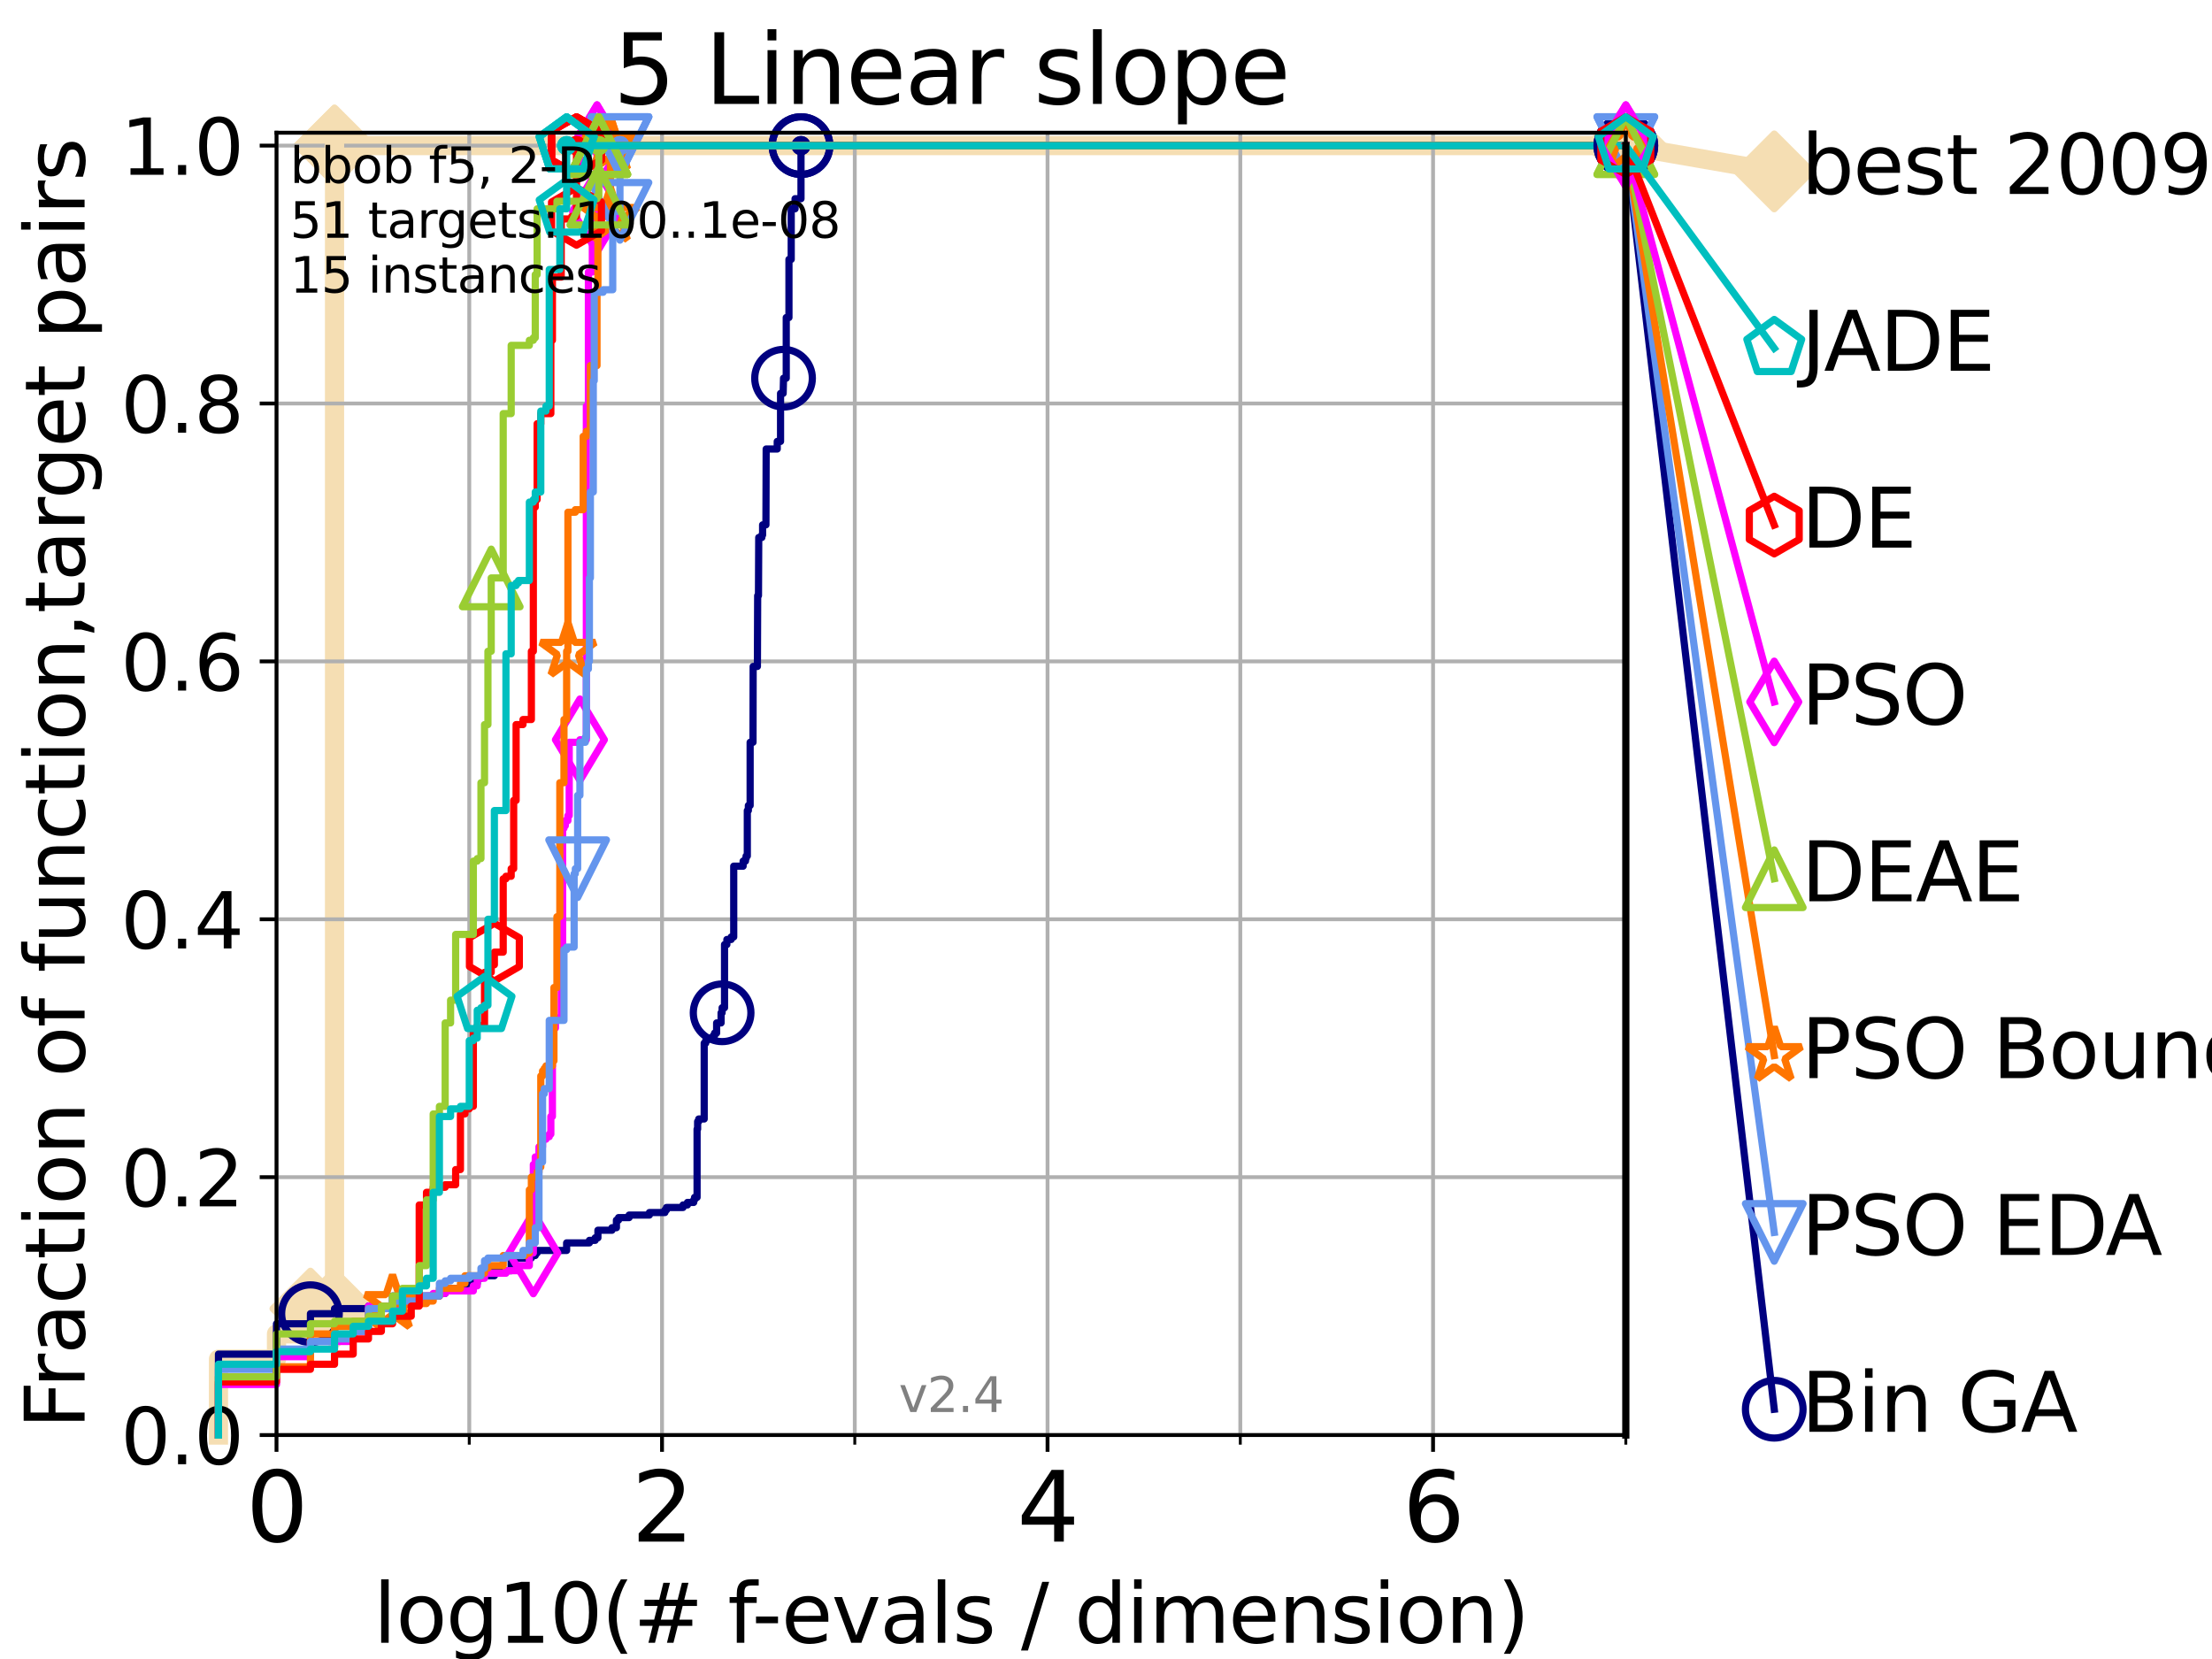 <?xml version="1.0" encoding="utf-8" standalone="no"?>
<!DOCTYPE svg PUBLIC "-//W3C//DTD SVG 1.1//EN"
  "http://www.w3.org/Graphics/SVG/1.1/DTD/svg11.dtd">
<svg height="345.6pt" version="1.1" viewBox="0 0 460.8 345.6" width="460.8pt" xmlns="http://www.w3.org/2000/svg" xmlns:xlink="http://www.w3.org/1999/xlink">
 <defs>
  <style type="text/css">*{stroke-linecap:butt;stroke-linejoin:round;}</style>
 </defs>
 <g id="figure_1">
  <g id="patch_1">
   <path d="M 0 345.6 
L 460.8 345.6 
L 460.8 0 
L 0 0 
z
" style="fill:#ffffff;"/>
  </g>
  <g id="axes_1">
   <g id="patch_2">
    <path d="M 57.6 298.944 
L 338.688 298.944 
L 338.688 27.648 
L 57.6 27.648 
z
" style="fill:#ffffff;"/>
   </g>
   <g id="line2d_1">
    <path d="M 45.512 298.944 
L 45.512 283.143 
L 57.6 283.143 
L 57.6 277.877 
L 64.671 277.877 
L 64.671 272.61 
L 69.688 272.61 
L 69.688 30.334 
L 338.688 30.334 
" style="fill:none;stroke:#f5deb3;stroke-linecap:square;stroke-width:4;"/>
   </g>
   <g id="line2d_2">
    <defs>
     <path d="M 0 7.778 
L 7.778 0 
L 0 -7.778 
L -7.778 0 
z
" id="m7227bdd11e" style="stroke:#f5deb3;stroke-linejoin:miter;stroke-width:1.5;"/>
    </defs>
    <g>
     <use style="fill:#f5deb3;stroke:#f5deb3;stroke-linejoin:miter;stroke-width:1.5;" x="64.671" xlink:href="#m7227bdd11e" y="272.61"/>
     <use style="fill:#f5deb3;stroke:#f5deb3;stroke-linejoin:miter;stroke-width:1.5;" x="69.688" xlink:href="#m7227bdd11e" y="272.61"/>
     <use style="fill:#f5deb3;stroke:#f5deb3;stroke-linejoin:miter;stroke-width:1.5;" x="69.688" xlink:href="#m7227bdd11e" y="272.61"/>
     <use style="fill:#f5deb3;stroke:#f5deb3;stroke-linejoin:miter;stroke-width:1.5;" x="69.688" xlink:href="#m7227bdd11e" y="30.334"/>
     <use style="fill:#f5deb3;stroke:#f5deb3;stroke-linejoin:miter;stroke-width:1.5;" x="69.688" xlink:href="#m7227bdd11e" y="30.334"/>
     <use style="fill:#f5deb3;stroke:#f5deb3;stroke-linejoin:miter;stroke-width:1.5;" x="338.688" xlink:href="#m7227bdd11e" y="30.334"/>
    </g>
   </g>
   <g id="line2d_3">
    <path style="fill:none;stroke:#f5deb3;stroke-linecap:square;stroke-width:4;"/>
    <g/>
   </g>
   <g id="line2d_4">
    <path d="M 338.688 30.334 
L 369.608 35.706 
" style="fill:none;stroke:#f5deb3;stroke-linecap:square;stroke-width:4;"/>
    <g>
     <use style="fill:#f5deb3;stroke:#f5deb3;stroke-linejoin:miter;stroke-width:1.5;" x="338.688" xlink:href="#m7227bdd11e" y="30.334"/>
     <use style="fill:#f5deb3;stroke:#f5deb3;stroke-linejoin:miter;stroke-width:1.5;" x="369.608" xlink:href="#m7227bdd11e" y="35.706"/>
    </g>
   </g>
   <g id="matplotlib.axis_1">
    <g id="xtick_1">
     <g id="line2d_5">
      <path clip-path="url(#p11ceced44f)" d="M 57.6 298.944 
L 57.6 27.648 
" style="fill:none;stroke:#b0b0b0;stroke-linecap:square;stroke-width:0.8;"/>
     </g>
     <g id="line2d_6">
      <defs>
       <path d="M 0 0 
L 0 3.5 
" id="meb3706c67a" style="stroke:#000000;stroke-width:0.8;"/>
      </defs>
      <g>
       <use style="stroke:#000000;stroke-width:0.8;" x="57.6" xlink:href="#meb3706c67a" y="298.944"/>
      </g>
     </g>
     <g id="text_1">
      <!-- 0 -->
      <g transform="translate(51.237 321.141)scale(0.2 -0.2)">
       <defs>
        <path d="M 2034 4250 
Q 1547 4250 1301 3770 
Q 1056 3291 1056 2328 
Q 1056 1369 1301 889 
Q 1547 409 2034 409 
Q 2525 409 2770 889 
Q 3016 1369 3016 2328 
Q 3016 3291 2770 3770 
Q 2525 4250 2034 4250 
z
M 2034 4750 
Q 2819 4750 3233 4129 
Q 3647 3509 3647 2328 
Q 3647 1150 3233 529 
Q 2819 -91 2034 -91 
Q 1250 -91 836 529 
Q 422 1150 422 2328 
Q 422 3509 836 4129 
Q 1250 4750 2034 4750 
z
" id="DejaVuSans-30" transform="scale(0.016)"/>
       </defs>
       <use xlink:href="#DejaVuSans-30"/>
      </g>
     </g>
    </g>
    <g id="xtick_2">
     <g id="line2d_7">
      <path clip-path="url(#p11ceced44f)" d="M 137.911 298.944 
L 137.911 27.648 
" style="fill:none;stroke:#b0b0b0;stroke-linecap:square;stroke-width:0.8;"/>
     </g>
     <g id="line2d_8">
      <g>
       <use style="stroke:#000000;stroke-width:0.8;" x="137.911" xlink:href="#meb3706c67a" y="298.944"/>
      </g>
     </g>
     <g id="text_2">
      <!-- 2 -->
      <g transform="translate(131.548 321.141)scale(0.2 -0.2)">
       <defs>
        <path d="M 1228 531 
L 3431 531 
L 3431 0 
L 469 0 
L 469 531 
Q 828 903 1448 1529 
Q 2069 2156 2228 2338 
Q 2531 2678 2651 2914 
Q 2772 3150 2772 3378 
Q 2772 3750 2511 3984 
Q 2250 4219 1831 4219 
Q 1534 4219 1204 4116 
Q 875 4013 500 3803 
L 500 4441 
Q 881 4594 1212 4672 
Q 1544 4750 1819 4750 
Q 2544 4750 2975 4387 
Q 3406 4025 3406 3419 
Q 3406 3131 3298 2873 
Q 3191 2616 2906 2266 
Q 2828 2175 2409 1742 
Q 1991 1309 1228 531 
z
" id="DejaVuSans-32" transform="scale(0.016)"/>
       </defs>
       <use xlink:href="#DejaVuSans-32"/>
      </g>
     </g>
    </g>
    <g id="xtick_3">
     <g id="line2d_9">
      <path clip-path="url(#p11ceced44f)" d="M 218.222 298.944 
L 218.222 27.648 
" style="fill:none;stroke:#b0b0b0;stroke-linecap:square;stroke-width:0.8;"/>
     </g>
     <g id="line2d_10">
      <g>
       <use style="stroke:#000000;stroke-width:0.8;" x="218.222" xlink:href="#meb3706c67a" y="298.944"/>
      </g>
     </g>
     <g id="text_3">
      <!-- 4 -->
      <g transform="translate(211.859 321.141)scale(0.2 -0.2)">
       <defs>
        <path d="M 2419 4116 
L 825 1625 
L 2419 1625 
L 2419 4116 
z
M 2253 4666 
L 3047 4666 
L 3047 1625 
L 3713 1625 
L 3713 1100 
L 3047 1100 
L 3047 0 
L 2419 0 
L 2419 1100 
L 313 1100 
L 313 1709 
L 2253 4666 
z
" id="DejaVuSans-34" transform="scale(0.016)"/>
       </defs>
       <use xlink:href="#DejaVuSans-34"/>
      </g>
     </g>
    </g>
    <g id="xtick_4">
     <g id="line2d_11">
      <path clip-path="url(#p11ceced44f)" d="M 298.533 298.944 
L 298.533 27.648 
" style="fill:none;stroke:#b0b0b0;stroke-linecap:square;stroke-width:0.8;"/>
     </g>
     <g id="line2d_12">
      <g>
       <use style="stroke:#000000;stroke-width:0.8;" x="298.533" xlink:href="#meb3706c67a" y="298.944"/>
      </g>
     </g>
     <g id="text_4">
      <!-- 6 -->
      <g transform="translate(292.17 321.141)scale(0.2 -0.2)">
       <defs>
        <path d="M 2113 2584 
Q 1688 2584 1439 2293 
Q 1191 2003 1191 1497 
Q 1191 994 1439 701 
Q 1688 409 2113 409 
Q 2538 409 2786 701 
Q 3034 994 3034 1497 
Q 3034 2003 2786 2293 
Q 2538 2584 2113 2584 
z
M 3366 4563 
L 3366 3988 
Q 3128 4100 2886 4159 
Q 2644 4219 2406 4219 
Q 1781 4219 1451 3797 
Q 1122 3375 1075 2522 
Q 1259 2794 1537 2939 
Q 1816 3084 2150 3084 
Q 2853 3084 3261 2657 
Q 3669 2231 3669 1497 
Q 3669 778 3244 343 
Q 2819 -91 2113 -91 
Q 1303 -91 875 529 
Q 447 1150 447 2328 
Q 447 3434 972 4092 
Q 1497 4750 2381 4750 
Q 2619 4750 2861 4703 
Q 3103 4656 3366 4563 
z
" id="DejaVuSans-36" transform="scale(0.016)"/>
       </defs>
       <use xlink:href="#DejaVuSans-36"/>
      </g>
     </g>
    </g>
    <g id="xtick_5">
     <g id="line2d_13">
      <path clip-path="url(#p11ceced44f)" d="M 97.755 298.944 
L 97.755 27.648 
" style="fill:none;stroke:#b0b0b0;stroke-linecap:square;stroke-width:0.8;"/>
     </g>
     <g id="line2d_14">
      <defs>
       <path d="M 0 0 
L 0 2 
" id="m5eaa396591" style="stroke:#000000;stroke-width:0.6;"/>
      </defs>
      <g>
       <use style="stroke:#000000;stroke-width:0.6;" x="97.755" xlink:href="#m5eaa396591" y="298.944"/>
      </g>
     </g>
    </g>
    <g id="xtick_6">
     <g id="line2d_15">
      <path clip-path="url(#p11ceced44f)" d="M 178.066 298.944 
L 178.066 27.648 
" style="fill:none;stroke:#b0b0b0;stroke-linecap:square;stroke-width:0.8;"/>
     </g>
     <g id="line2d_16">
      <g>
       <use style="stroke:#000000;stroke-width:0.6;" x="178.066" xlink:href="#m5eaa396591" y="298.944"/>
      </g>
     </g>
    </g>
    <g id="xtick_7">
     <g id="line2d_17">
      <path clip-path="url(#p11ceced44f)" d="M 258.377 298.944 
L 258.377 27.648 
" style="fill:none;stroke:#b0b0b0;stroke-linecap:square;stroke-width:0.8;"/>
     </g>
     <g id="line2d_18">
      <g>
       <use style="stroke:#000000;stroke-width:0.6;" x="258.377" xlink:href="#m5eaa396591" y="298.944"/>
      </g>
     </g>
    </g>
    <g id="xtick_8">
     <g id="line2d_19">
      <path clip-path="url(#p11ceced44f)" d="M 338.688 298.944 
L 338.688 27.648 
" style="fill:none;stroke:#b0b0b0;stroke-linecap:square;stroke-width:0.8;"/>
     </g>
     <g id="line2d_20">
      <g>
       <use style="stroke:#000000;stroke-width:0.6;" x="338.688" xlink:href="#m5eaa396591" y="298.944"/>
      </g>
     </g>
    </g>
    <g id="text_5">
     <!-- log10(# f-evals / dimension) -->
     <g transform="translate(77.764 342.218)scale(0.17 -0.17)">
      <defs>
       <path d="M 603 4863 
L 1178 4863 
L 1178 0 
L 603 0 
L 603 4863 
z
" id="DejaVuSans-6c" transform="scale(0.016)"/>
       <path d="M 1959 3097 
Q 1497 3097 1228 2736 
Q 959 2375 959 1747 
Q 959 1119 1226 758 
Q 1494 397 1959 397 
Q 2419 397 2687 759 
Q 2956 1122 2956 1747 
Q 2956 2369 2687 2733 
Q 2419 3097 1959 3097 
z
M 1959 3584 
Q 2709 3584 3137 3096 
Q 3566 2609 3566 1747 
Q 3566 888 3137 398 
Q 2709 -91 1959 -91 
Q 1206 -91 779 398 
Q 353 888 353 1747 
Q 353 2609 779 3096 
Q 1206 3584 1959 3584 
z
" id="DejaVuSans-6f" transform="scale(0.016)"/>
       <path d="M 2906 1791 
Q 2906 2416 2648 2759 
Q 2391 3103 1925 3103 
Q 1463 3103 1205 2759 
Q 947 2416 947 1791 
Q 947 1169 1205 825 
Q 1463 481 1925 481 
Q 2391 481 2648 825 
Q 2906 1169 2906 1791 
z
M 3481 434 
Q 3481 -459 3084 -895 
Q 2688 -1331 1869 -1331 
Q 1566 -1331 1297 -1286 
Q 1028 -1241 775 -1147 
L 775 -588 
Q 1028 -725 1275 -790 
Q 1522 -856 1778 -856 
Q 2344 -856 2625 -561 
Q 2906 -266 2906 331 
L 2906 616 
Q 2728 306 2450 153 
Q 2172 0 1784 0 
Q 1141 0 747 490 
Q 353 981 353 1791 
Q 353 2603 747 3093 
Q 1141 3584 1784 3584 
Q 2172 3584 2450 3431 
Q 2728 3278 2906 2969 
L 2906 3500 
L 3481 3500 
L 3481 434 
z
" id="DejaVuSans-67" transform="scale(0.016)"/>
       <path d="M 794 531 
L 1825 531 
L 1825 4091 
L 703 3866 
L 703 4441 
L 1819 4666 
L 2450 4666 
L 2450 531 
L 3481 531 
L 3481 0 
L 794 0 
L 794 531 
z
" id="DejaVuSans-31" transform="scale(0.016)"/>
       <path d="M 1984 4856 
Q 1566 4138 1362 3434 
Q 1159 2731 1159 2009 
Q 1159 1288 1364 580 
Q 1569 -128 1984 -844 
L 1484 -844 
Q 1016 -109 783 600 
Q 550 1309 550 2009 
Q 550 2706 781 3412 
Q 1013 4119 1484 4856 
L 1984 4856 
z
" id="DejaVuSans-28" transform="scale(0.016)"/>
       <path d="M 3272 2816 
L 2363 2816 
L 2100 1772 
L 3016 1772 
L 3272 2816 
z
M 2803 4594 
L 2478 3297 
L 3391 3297 
L 3719 4594 
L 4219 4594 
L 3897 3297 
L 4872 3297 
L 4872 2816 
L 3775 2816 
L 3519 1772 
L 4513 1772 
L 4513 1294 
L 3397 1294 
L 3072 0 
L 2572 0 
L 2894 1294 
L 1978 1294 
L 1656 0 
L 1153 0 
L 1478 1294 
L 494 1294 
L 494 1772 
L 1594 1772 
L 1856 2816 
L 850 2816 
L 850 3297 
L 1978 3297 
L 2297 4594 
L 2803 4594 
z
" id="DejaVuSans-23" transform="scale(0.016)"/>
       <path id="DejaVuSans-20" transform="scale(0.016)"/>
       <path d="M 2375 4863 
L 2375 4384 
L 1825 4384 
Q 1516 4384 1395 4259 
Q 1275 4134 1275 3809 
L 1275 3500 
L 2222 3500 
L 2222 3053 
L 1275 3053 
L 1275 0 
L 697 0 
L 697 3053 
L 147 3053 
L 147 3500 
L 697 3500 
L 697 3744 
Q 697 4328 969 4595 
Q 1241 4863 1831 4863 
L 2375 4863 
z
" id="DejaVuSans-66" transform="scale(0.016)"/>
       <path d="M 313 2009 
L 1997 2009 
L 1997 1497 
L 313 1497 
L 313 2009 
z
" id="DejaVuSans-2d" transform="scale(0.016)"/>
       <path d="M 3597 1894 
L 3597 1613 
L 953 1613 
Q 991 1019 1311 708 
Q 1631 397 2203 397 
Q 2534 397 2845 478 
Q 3156 559 3463 722 
L 3463 178 
Q 3153 47 2828 -22 
Q 2503 -91 2169 -91 
Q 1331 -91 842 396 
Q 353 884 353 1716 
Q 353 2575 817 3079 
Q 1281 3584 2069 3584 
Q 2775 3584 3186 3129 
Q 3597 2675 3597 1894 
z
M 3022 2063 
Q 3016 2534 2758 2815 
Q 2500 3097 2075 3097 
Q 1594 3097 1305 2825 
Q 1016 2553 972 2059 
L 3022 2063 
z
" id="DejaVuSans-65" transform="scale(0.016)"/>
       <path d="M 191 3500 
L 800 3500 
L 1894 563 
L 2988 3500 
L 3597 3500 
L 2284 0 
L 1503 0 
L 191 3500 
z
" id="DejaVuSans-76" transform="scale(0.016)"/>
       <path d="M 2194 1759 
Q 1497 1759 1228 1600 
Q 959 1441 959 1056 
Q 959 750 1161 570 
Q 1363 391 1709 391 
Q 2188 391 2477 730 
Q 2766 1069 2766 1631 
L 2766 1759 
L 2194 1759 
z
M 3341 1997 
L 3341 0 
L 2766 0 
L 2766 531 
Q 2569 213 2275 61 
Q 1981 -91 1556 -91 
Q 1019 -91 701 211 
Q 384 513 384 1019 
Q 384 1609 779 1909 
Q 1175 2209 1959 2209 
L 2766 2209 
L 2766 2266 
Q 2766 2663 2505 2880 
Q 2244 3097 1772 3097 
Q 1472 3097 1187 3025 
Q 903 2953 641 2809 
L 641 3341 
Q 956 3463 1253 3523 
Q 1550 3584 1831 3584 
Q 2591 3584 2966 3190 
Q 3341 2797 3341 1997 
z
" id="DejaVuSans-61" transform="scale(0.016)"/>
       <path d="M 2834 3397 
L 2834 2853 
Q 2591 2978 2328 3040 
Q 2066 3103 1784 3103 
Q 1356 3103 1142 2972 
Q 928 2841 928 2578 
Q 928 2378 1081 2264 
Q 1234 2150 1697 2047 
L 1894 2003 
Q 2506 1872 2764 1633 
Q 3022 1394 3022 966 
Q 3022 478 2636 193 
Q 2250 -91 1575 -91 
Q 1294 -91 989 -36 
Q 684 19 347 128 
L 347 722 
Q 666 556 975 473 
Q 1284 391 1588 391 
Q 1994 391 2212 530 
Q 2431 669 2431 922 
Q 2431 1156 2273 1281 
Q 2116 1406 1581 1522 
L 1381 1569 
Q 847 1681 609 1914 
Q 372 2147 372 2553 
Q 372 3047 722 3315 
Q 1072 3584 1716 3584 
Q 2034 3584 2315 3537 
Q 2597 3491 2834 3397 
z
" id="DejaVuSans-73" transform="scale(0.016)"/>
       <path d="M 1625 4666 
L 2156 4666 
L 531 -594 
L 0 -594 
L 1625 4666 
z
" id="DejaVuSans-2f" transform="scale(0.016)"/>
       <path d="M 2906 2969 
L 2906 4863 
L 3481 4863 
L 3481 0 
L 2906 0 
L 2906 525 
Q 2725 213 2448 61 
Q 2172 -91 1784 -91 
Q 1150 -91 751 415 
Q 353 922 353 1747 
Q 353 2572 751 3078 
Q 1150 3584 1784 3584 
Q 2172 3584 2448 3432 
Q 2725 3281 2906 2969 
z
M 947 1747 
Q 947 1113 1208 752 
Q 1469 391 1925 391 
Q 2381 391 2643 752 
Q 2906 1113 2906 1747 
Q 2906 2381 2643 2742 
Q 2381 3103 1925 3103 
Q 1469 3103 1208 2742 
Q 947 2381 947 1747 
z
" id="DejaVuSans-64" transform="scale(0.016)"/>
       <path d="M 603 3500 
L 1178 3500 
L 1178 0 
L 603 0 
L 603 3500 
z
M 603 4863 
L 1178 4863 
L 1178 4134 
L 603 4134 
L 603 4863 
z
" id="DejaVuSans-69" transform="scale(0.016)"/>
       <path d="M 3328 2828 
Q 3544 3216 3844 3400 
Q 4144 3584 4550 3584 
Q 5097 3584 5394 3201 
Q 5691 2819 5691 2113 
L 5691 0 
L 5113 0 
L 5113 2094 
Q 5113 2597 4934 2840 
Q 4756 3084 4391 3084 
Q 3944 3084 3684 2787 
Q 3425 2491 3425 1978 
L 3425 0 
L 2847 0 
L 2847 2094 
Q 2847 2600 2669 2842 
Q 2491 3084 2119 3084 
Q 1678 3084 1418 2786 
Q 1159 2488 1159 1978 
L 1159 0 
L 581 0 
L 581 3500 
L 1159 3500 
L 1159 2956 
Q 1356 3278 1631 3431 
Q 1906 3584 2284 3584 
Q 2666 3584 2933 3390 
Q 3200 3197 3328 2828 
z
" id="DejaVuSans-6d" transform="scale(0.016)"/>
       <path d="M 3513 2113 
L 3513 0 
L 2938 0 
L 2938 2094 
Q 2938 2591 2744 2837 
Q 2550 3084 2163 3084 
Q 1697 3084 1428 2787 
Q 1159 2491 1159 1978 
L 1159 0 
L 581 0 
L 581 3500 
L 1159 3500 
L 1159 2956 
Q 1366 3272 1645 3428 
Q 1925 3584 2291 3584 
Q 2894 3584 3203 3211 
Q 3513 2838 3513 2113 
z
" id="DejaVuSans-6e" transform="scale(0.016)"/>
       <path d="M 513 4856 
L 1013 4856 
Q 1481 4119 1714 3412 
Q 1947 2706 1947 2009 
Q 1947 1309 1714 600 
Q 1481 -109 1013 -844 
L 513 -844 
Q 928 -128 1133 580 
Q 1338 1288 1338 2009 
Q 1338 2731 1133 3434 
Q 928 4138 513 4856 
z
" id="DejaVuSans-29" transform="scale(0.016)"/>
      </defs>
      <use xlink:href="#DejaVuSans-6c"/>
      <use x="27.783" xlink:href="#DejaVuSans-6f"/>
      <use x="88.965" xlink:href="#DejaVuSans-67"/>
      <use x="152.441" xlink:href="#DejaVuSans-31"/>
      <use x="216.064" xlink:href="#DejaVuSans-30"/>
      <use x="279.688" xlink:href="#DejaVuSans-28"/>
      <use x="318.701" xlink:href="#DejaVuSans-23"/>
      <use x="402.49" xlink:href="#DejaVuSans-20"/>
      <use x="434.277" xlink:href="#DejaVuSans-66"/>
      <use x="463.982" xlink:href="#DejaVuSans-2d"/>
      <use x="500.066" xlink:href="#DejaVuSans-65"/>
      <use x="561.59" xlink:href="#DejaVuSans-76"/>
      <use x="620.77" xlink:href="#DejaVuSans-61"/>
      <use x="682.049" xlink:href="#DejaVuSans-6c"/>
      <use x="709.832" xlink:href="#DejaVuSans-73"/>
      <use x="761.932" xlink:href="#DejaVuSans-20"/>
      <use x="793.719" xlink:href="#DejaVuSans-2f"/>
      <use x="827.41" xlink:href="#DejaVuSans-20"/>
      <use x="859.197" xlink:href="#DejaVuSans-64"/>
      <use x="922.674" xlink:href="#DejaVuSans-69"/>
      <use x="950.457" xlink:href="#DejaVuSans-6d"/>
      <use x="1047.869" xlink:href="#DejaVuSans-65"/>
      <use x="1109.393" xlink:href="#DejaVuSans-6e"/>
      <use x="1172.771" xlink:href="#DejaVuSans-73"/>
      <use x="1224.871" xlink:href="#DejaVuSans-69"/>
      <use x="1252.654" xlink:href="#DejaVuSans-6f"/>
      <use x="1313.836" xlink:href="#DejaVuSans-6e"/>
      <use x="1377.215" xlink:href="#DejaVuSans-29"/>
     </g>
    </g>
   </g>
   <g id="matplotlib.axis_2">
    <g id="ytick_1">
     <g id="line2d_21">
      <path clip-path="url(#p11ceced44f)" d="M 57.6 298.944 
L 338.688 298.944 
" style="fill:none;stroke:#b0b0b0;stroke-linecap:square;stroke-width:0.8;"/>
     </g>
     <g id="line2d_22">
      <defs>
       <path d="M 0 0 
L -3.5 0 
" id="m47c00d5f44" style="stroke:#000000;stroke-width:0.8;"/>
      </defs>
      <g>
       <use style="stroke:#000000;stroke-width:0.8;" x="57.6" xlink:href="#m47c00d5f44" y="298.944"/>
      </g>
     </g>
     <g id="text_6">
      <!-- 0.0 -->
      <g transform="translate(25.155 305.023)scale(0.16 -0.16)">
       <defs>
        <path d="M 684 794 
L 1344 794 
L 1344 0 
L 684 0 
L 684 794 
z
" id="DejaVuSans-2e" transform="scale(0.016)"/>
       </defs>
       <use xlink:href="#DejaVuSans-30"/>
       <use x="63.623" xlink:href="#DejaVuSans-2e"/>
       <use x="95.41" xlink:href="#DejaVuSans-30"/>
      </g>
     </g>
    </g>
    <g id="ytick_2">
     <g id="line2d_23">
      <path clip-path="url(#p11ceced44f)" d="M 57.6 245.222 
L 338.688 245.222 
" style="fill:none;stroke:#b0b0b0;stroke-linecap:square;stroke-width:0.8;"/>
     </g>
     <g id="line2d_24">
      <g>
       <use style="stroke:#000000;stroke-width:0.8;" x="57.6" xlink:href="#m47c00d5f44" y="245.222"/>
      </g>
     </g>
     <g id="text_7">
      <!-- 0.2 -->
      <g transform="translate(25.155 251.301)scale(0.16 -0.16)">
       <use xlink:href="#DejaVuSans-30"/>
       <use x="63.623" xlink:href="#DejaVuSans-2e"/>
       <use x="95.41" xlink:href="#DejaVuSans-32"/>
      </g>
     </g>
    </g>
    <g id="ytick_3">
     <g id="line2d_25">
      <path clip-path="url(#p11ceced44f)" d="M 57.6 191.5 
L 338.688 191.5 
" style="fill:none;stroke:#b0b0b0;stroke-linecap:square;stroke-width:0.8;"/>
     </g>
     <g id="line2d_26">
      <g>
       <use style="stroke:#000000;stroke-width:0.8;" x="57.6" xlink:href="#m47c00d5f44" y="191.5"/>
      </g>
     </g>
     <g id="text_8">
      <!-- 0.4 -->
      <g transform="translate(25.155 197.579)scale(0.16 -0.16)">
       <use xlink:href="#DejaVuSans-30"/>
       <use x="63.623" xlink:href="#DejaVuSans-2e"/>
       <use x="95.41" xlink:href="#DejaVuSans-34"/>
      </g>
     </g>
    </g>
    <g id="ytick_4">
     <g id="line2d_27">
      <path clip-path="url(#p11ceced44f)" d="M 57.6 137.778 
L 338.688 137.778 
" style="fill:none;stroke:#b0b0b0;stroke-linecap:square;stroke-width:0.8;"/>
     </g>
     <g id="line2d_28">
      <g>
       <use style="stroke:#000000;stroke-width:0.8;" x="57.6" xlink:href="#m47c00d5f44" y="137.778"/>
      </g>
     </g>
     <g id="text_9">
      <!-- 0.6 -->
      <g transform="translate(25.155 143.857)scale(0.16 -0.16)">
       <use xlink:href="#DejaVuSans-30"/>
       <use x="63.623" xlink:href="#DejaVuSans-2e"/>
       <use x="95.41" xlink:href="#DejaVuSans-36"/>
      </g>
     </g>
    </g>
    <g id="ytick_5">
     <g id="line2d_29">
      <path clip-path="url(#p11ceced44f)" d="M 57.6 84.056 
L 338.688 84.056 
" style="fill:none;stroke:#b0b0b0;stroke-linecap:square;stroke-width:0.8;"/>
     </g>
     <g id="line2d_30">
      <g>
       <use style="stroke:#000000;stroke-width:0.8;" x="57.6" xlink:href="#m47c00d5f44" y="84.056"/>
      </g>
     </g>
     <g id="text_10">
      <!-- 0.8 -->
      <g transform="translate(25.155 90.135)scale(0.16 -0.16)">
       <defs>
        <path d="M 2034 2216 
Q 1584 2216 1326 1975 
Q 1069 1734 1069 1313 
Q 1069 891 1326 650 
Q 1584 409 2034 409 
Q 2484 409 2743 651 
Q 3003 894 3003 1313 
Q 3003 1734 2745 1975 
Q 2488 2216 2034 2216 
z
M 1403 2484 
Q 997 2584 770 2862 
Q 544 3141 544 3541 
Q 544 4100 942 4425 
Q 1341 4750 2034 4750 
Q 2731 4750 3128 4425 
Q 3525 4100 3525 3541 
Q 3525 3141 3298 2862 
Q 3072 2584 2669 2484 
Q 3125 2378 3379 2068 
Q 3634 1759 3634 1313 
Q 3634 634 3220 271 
Q 2806 -91 2034 -91 
Q 1263 -91 848 271 
Q 434 634 434 1313 
Q 434 1759 690 2068 
Q 947 2378 1403 2484 
z
M 1172 3481 
Q 1172 3119 1398 2916 
Q 1625 2713 2034 2713 
Q 2441 2713 2670 2916 
Q 2900 3119 2900 3481 
Q 2900 3844 2670 4047 
Q 2441 4250 2034 4250 
Q 1625 4250 1398 4047 
Q 1172 3844 1172 3481 
z
" id="DejaVuSans-38" transform="scale(0.016)"/>
       </defs>
       <use xlink:href="#DejaVuSans-30"/>
       <use x="63.623" xlink:href="#DejaVuSans-2e"/>
       <use x="95.41" xlink:href="#DejaVuSans-38"/>
      </g>
     </g>
    </g>
    <g id="ytick_6">
     <g id="line2d_31">
      <path clip-path="url(#p11ceced44f)" d="M 57.6 30.334 
L 338.688 30.334 
" style="fill:none;stroke:#b0b0b0;stroke-linecap:square;stroke-width:0.8;"/>
     </g>
     <g id="line2d_32">
      <g>
       <use style="stroke:#000000;stroke-width:0.8;" x="57.6" xlink:href="#m47c00d5f44" y="30.334"/>
      </g>
     </g>
     <g id="text_11">
      <!-- 1.0 -->
      <g transform="translate(25.155 36.413)scale(0.16 -0.16)">
       <use xlink:href="#DejaVuSans-31"/>
       <use x="63.623" xlink:href="#DejaVuSans-2e"/>
       <use x="95.41" xlink:href="#DejaVuSans-30"/>
      </g>
     </g>
    </g>
    <g id="text_12">
     <!-- Fraction of function,target pairs -->
     <g transform="translate(17.62 297.681)rotate(-90)scale(0.17 -0.17)">
      <defs>
       <path d="M 628 4666 
L 3309 4666 
L 3309 4134 
L 1259 4134 
L 1259 2759 
L 3109 2759 
L 3109 2228 
L 1259 2228 
L 1259 0 
L 628 0 
L 628 4666 
z
" id="DejaVuSans-46" transform="scale(0.016)"/>
       <path d="M 2631 2963 
Q 2534 3019 2420 3045 
Q 2306 3072 2169 3072 
Q 1681 3072 1420 2755 
Q 1159 2438 1159 1844 
L 1159 0 
L 581 0 
L 581 3500 
L 1159 3500 
L 1159 2956 
Q 1341 3275 1631 3429 
Q 1922 3584 2338 3584 
Q 2397 3584 2469 3576 
Q 2541 3569 2628 3553 
L 2631 2963 
z
" id="DejaVuSans-72" transform="scale(0.016)"/>
       <path d="M 3122 3366 
L 3122 2828 
Q 2878 2963 2633 3030 
Q 2388 3097 2138 3097 
Q 1578 3097 1268 2742 
Q 959 2388 959 1747 
Q 959 1106 1268 751 
Q 1578 397 2138 397 
Q 2388 397 2633 464 
Q 2878 531 3122 666 
L 3122 134 
Q 2881 22 2623 -34 
Q 2366 -91 2075 -91 
Q 1284 -91 818 406 
Q 353 903 353 1747 
Q 353 2603 823 3093 
Q 1294 3584 2113 3584 
Q 2378 3584 2631 3529 
Q 2884 3475 3122 3366 
z
" id="DejaVuSans-63" transform="scale(0.016)"/>
       <path d="M 1172 4494 
L 1172 3500 
L 2356 3500 
L 2356 3053 
L 1172 3053 
L 1172 1153 
Q 1172 725 1289 603 
Q 1406 481 1766 481 
L 2356 481 
L 2356 0 
L 1766 0 
Q 1100 0 847 248 
Q 594 497 594 1153 
L 594 3053 
L 172 3053 
L 172 3500 
L 594 3500 
L 594 4494 
L 1172 4494 
z
" id="DejaVuSans-74" transform="scale(0.016)"/>
       <path d="M 544 1381 
L 544 3500 
L 1119 3500 
L 1119 1403 
Q 1119 906 1312 657 
Q 1506 409 1894 409 
Q 2359 409 2629 706 
Q 2900 1003 2900 1516 
L 2900 3500 
L 3475 3500 
L 3475 0 
L 2900 0 
L 2900 538 
Q 2691 219 2414 64 
Q 2138 -91 1772 -91 
Q 1169 -91 856 284 
Q 544 659 544 1381 
z
M 1991 3584 
L 1991 3584 
z
" id="DejaVuSans-75" transform="scale(0.016)"/>
       <path d="M 750 794 
L 1409 794 
L 1409 256 
L 897 -744 
L 494 -744 
L 750 256 
L 750 794 
z
" id="DejaVuSans-2c" transform="scale(0.016)"/>
       <path d="M 1159 525 
L 1159 -1331 
L 581 -1331 
L 581 3500 
L 1159 3500 
L 1159 2969 
Q 1341 3281 1617 3432 
Q 1894 3584 2278 3584 
Q 2916 3584 3314 3078 
Q 3713 2572 3713 1747 
Q 3713 922 3314 415 
Q 2916 -91 2278 -91 
Q 1894 -91 1617 61 
Q 1341 213 1159 525 
z
M 3116 1747 
Q 3116 2381 2855 2742 
Q 2594 3103 2138 3103 
Q 1681 3103 1420 2742 
Q 1159 2381 1159 1747 
Q 1159 1113 1420 752 
Q 1681 391 2138 391 
Q 2594 391 2855 752 
Q 3116 1113 3116 1747 
z
" id="DejaVuSans-70" transform="scale(0.016)"/>
      </defs>
      <use xlink:href="#DejaVuSans-46"/>
      <use x="50.27" xlink:href="#DejaVuSans-72"/>
      <use x="91.383" xlink:href="#DejaVuSans-61"/>
      <use x="152.662" xlink:href="#DejaVuSans-63"/>
      <use x="207.643" xlink:href="#DejaVuSans-74"/>
      <use x="246.852" xlink:href="#DejaVuSans-69"/>
      <use x="274.635" xlink:href="#DejaVuSans-6f"/>
      <use x="335.816" xlink:href="#DejaVuSans-6e"/>
      <use x="399.195" xlink:href="#DejaVuSans-20"/>
      <use x="430.982" xlink:href="#DejaVuSans-6f"/>
      <use x="492.164" xlink:href="#DejaVuSans-66"/>
      <use x="527.369" xlink:href="#DejaVuSans-20"/>
      <use x="559.156" xlink:href="#DejaVuSans-66"/>
      <use x="594.361" xlink:href="#DejaVuSans-75"/>
      <use x="657.74" xlink:href="#DejaVuSans-6e"/>
      <use x="721.119" xlink:href="#DejaVuSans-63"/>
      <use x="776.1" xlink:href="#DejaVuSans-74"/>
      <use x="815.309" xlink:href="#DejaVuSans-69"/>
      <use x="843.092" xlink:href="#DejaVuSans-6f"/>
      <use x="904.273" xlink:href="#DejaVuSans-6e"/>
      <use x="967.652" xlink:href="#DejaVuSans-2c"/>
      <use x="999.439" xlink:href="#DejaVuSans-74"/>
      <use x="1038.648" xlink:href="#DejaVuSans-61"/>
      <use x="1099.928" xlink:href="#DejaVuSans-72"/>
      <use x="1139.291" xlink:href="#DejaVuSans-67"/>
      <use x="1202.768" xlink:href="#DejaVuSans-65"/>
      <use x="1264.291" xlink:href="#DejaVuSans-74"/>
      <use x="1303.5" xlink:href="#DejaVuSans-20"/>
      <use x="1335.287" xlink:href="#DejaVuSans-70"/>
      <use x="1398.764" xlink:href="#DejaVuSans-61"/>
      <use x="1460.043" xlink:href="#DejaVuSans-69"/>
      <use x="1487.826" xlink:href="#DejaVuSans-72"/>
      <use x="1528.939" xlink:href="#DejaVuSans-73"/>
     </g>
    </g>
   </g>
   <g id="line2d_33">
    <defs>
     <path d="M 0 1.5 
C 0.398 1.5 0.779 1.342 1.061 1.061 
C 1.342 0.779 1.5 0.398 1.5 0 
C 1.5 -0.398 1.342 -0.779 1.061 -1.061 
C 0.779 -1.342 0.398 -1.5 0 -1.5 
C -0.398 -1.5 -0.779 -1.342 -1.061 -1.061 
C -1.342 -0.779 -1.5 -0.398 -1.5 0 
C -1.5 0.398 -1.342 0.779 -1.061 1.061 
C -0.779 1.342 -0.398 1.5 0 1.5 
z
" id="m4df13b5859" style="stroke:#f5deb3;"/>
    </defs>
    <g>
     <use style="fill:#f5deb3;stroke:#f5deb3;" x="69.688" xlink:href="#m4df13b5859" y="30.334"/>
     <use style="fill:#f5deb3;stroke:#f5deb3;" x="69.688" xlink:href="#m4df13b5859" y="30.334"/>
    </g>
   </g>
   <g id="line2d_34">
    <defs>
     <path d="M 0 1.5 
C 0.398 1.5 0.779 1.342 1.061 1.061 
C 1.342 0.779 1.5 0.398 1.5 0 
C 1.5 -0.398 1.342 -0.779 1.061 -1.061 
C 0.779 -1.342 0.398 -1.5 0 -1.5 
C -0.398 -1.5 -0.779 -1.342 -1.061 -1.061 
C -1.342 -0.779 -1.5 -0.398 -1.5 0 
C -1.5 0.398 -1.342 0.779 -1.061 1.061 
C -0.779 1.342 -0.398 1.5 0 1.5 
z
" id="m94a41fb85b" style="stroke:#000080;"/>
    </defs>
    <g>
     <use style="fill:#000080;stroke:#000080;" x="166.862" xlink:href="#m94a41fb85b" y="30.334"/>
     <use style="fill:#000080;stroke:#000080;" x="166.862" xlink:href="#m94a41fb85b" y="30.334"/>
    </g>
   </g>
   <g id="line2d_35">
    <path d="M 45.512 298.944 
L 45.512 282.09 
L 57.6 282.09 
L 57.6 275.77 
L 64.671 275.77 
L 64.671 273.663 
L 69.688 273.663 
L 69.688 272.61 
L 76.759 272.61 
L 76.759 272.083 
L 81.776 272.083 
L 81.776 269.976 
L 91.535 269.976 
L 91.535 269.45 
L 92.738 269.45 
L 92.738 268.396 
L 96.861 268.396 
L 96.861 267.343 
L 99.418 267.343 
L 99.418 266.289 
L 100.193 266.289 
L 100.193 265.763 
L 102.989 265.763 
L 102.989 264.709 
L 106.489 264.709 
L 106.489 262.076 
L 110.694 262.076 
L 110.694 261.549 
L 111.506 261.549 
L 111.506 261.023 
L 111.897 261.023 
L 111.897 260.496 
L 118.04 260.496 
L 118.04 258.916 
L 122.782 258.916 
L 122.782 258.389 
L 123.985 258.389 
L 123.985 257.862 
L 124.557 257.862 
L 124.557 256.282 
L 127.485 256.282 
L 127.485 255.756 
L 128.411 255.756 
L 128.411 254.176 
L 128.856 254.176 
L 128.856 253.649 
L 131.056 253.649 
L 131.056 253.122 
L 135.281 253.122 
L 135.281 252.596 
L 138.511 252.596 
L 138.511 252.069 
L 138.845 252.069 
L 138.845 251.542 
L 142.284 251.542 
L 142.284 251.016 
L 143.209 251.016 
L 143.209 250.489 
L 144.511 250.489 
L 144.511 249.962 
L 144.689 249.962 
L 144.689 249.436 
L 145.213 249.436 
L 145.213 235.215 
L 145.327 235.215 
L 145.327 233.635 
L 145.554 233.635 
L 145.554 233.108 
L 146.697 233.108 
L 146.697 217.308 
L 147.01 217.308 
L 147.01 216.781 
L 147.267 216.781 
L 147.267 216.254 
L 148.592 216.254 
L 148.592 215.728 
L 148.873 215.728 
L 148.873 215.201 
L 149.287 215.201 
L 149.287 213.094 
L 150.215 213.094 
L 150.215 210.987 
L 150.429 210.987 
L 150.429 209.934 
L 150.933 209.934 
L 150.933 196.767 
L 151.422 196.767 
L 151.422 195.714 
L 152.322 195.714 
L 152.322 195.187 
L 152.848 195.187 
L 152.848 180.44 
L 154.807 180.44 
L 154.807 179.386 
L 155.297 179.386 
L 155.297 178.86 
L 155.425 178.86 
L 155.425 178.333 
L 155.679 178.333 
L 155.679 168.853 
L 155.898 168.853 
L 155.898 167.799 
L 156.267 167.799 
L 156.267 154.632 
L 156.865 154.632 
L 156.895 138.831 
L 157.782 138.831 
L 157.837 124.084 
L 158.004 124.084 
L 158.059 111.97 
L 158.706 111.97 
L 158.706 111.444 
L 158.864 111.444 
L 158.864 109.337 
L 159.558 109.337 
L 159.608 93.536 
L 161.912 93.536 
L 161.912 91.956 
L 162.602 91.956 
L 162.602 81.949 
L 163.144 81.949 
L 163.226 78.789 
L 163.789 78.789 
L 163.789 66.149 
L 164.353 66.149 
L 164.353 54.035 
L 164.825 54.035 
L 164.825 43.501 
L 165.626 43.501 
L 165.626 41.395 
L 166.862 41.395 
L 166.862 30.334 
L 338.688 30.334 
L 338.688 30.334 
" style="fill:none;stroke:#000080;stroke-linecap:square;stroke-width:1.5;"/>
   </g>
   <g id="line2d_36">
    <defs>
     <path d="M 0 6 
C 1.591 6 3.117 5.368 4.243 4.243 
C 5.368 3.117 6 1.591 6 0 
C 6 -1.591 5.368 -3.117 4.243 -4.243 
C 3.117 -5.368 1.591 -6 0 -6 
C -1.591 -6 -3.117 -5.368 -4.243 -4.243 
C -5.368 -3.117 -6 -1.591 -6 0 
C -6 1.591 -5.368 3.117 -4.243 4.243 
C -3.117 5.368 -1.591 6 0 6 
z
" id="m7d8740575d" style="stroke:#000080;stroke-width:1.5;"/>
    </defs>
    <g>
     <use style="fill-opacity:0;stroke:#000080;stroke-width:1.5;" x="64.671" xlink:href="#m7d8740575d" y="273.663"/>
     <use style="fill-opacity:0;stroke:#000080;stroke-width:1.5;" x="150.429" xlink:href="#m7d8740575d" y="210.987"/>
     <use style="fill-opacity:0;stroke:#000080;stroke-width:1.5;" x="163.226" xlink:href="#m7d8740575d" y="78.789"/>
     <use style="fill-opacity:0;stroke:#000080;stroke-width:1.5;" x="166.862" xlink:href="#m7d8740575d" y="30.334"/>
     <use style="fill-opacity:0;stroke:#000080;stroke-width:1.5;" x="166.862" xlink:href="#m7d8740575d" y="30.334"/>
     <use style="fill-opacity:0;stroke:#000080;stroke-width:1.5;" x="338.688" xlink:href="#m7d8740575d" y="30.334"/>
    </g>
   </g>
   <g id="line2d_37">
    <path style="fill:none;stroke:#000080;stroke-linecap:square;stroke-width:1.5;"/>
    <g/>
   </g>
   <g id="line2d_38">
    <defs>
     <path d="M 0 1.5 
C 0.398 1.5 0.779 1.342 1.061 1.061 
C 1.342 0.779 1.5 0.398 1.5 0 
C 1.5 -0.398 1.342 -0.779 1.061 -1.061 
C 0.779 -1.342 0.398 -1.5 0 -1.5 
C -0.398 -1.5 -0.779 -1.342 -1.061 -1.061 
C -1.342 -0.779 -1.5 -0.398 -1.5 0 
C -1.5 0.398 -1.342 0.779 -1.061 1.061 
C -0.779 1.342 -0.398 1.5 0 1.5 
z
" id="mdf5df02cde" style="stroke:#ff00ff;"/>
    </defs>
    <g>
     <use style="fill:#ff00ff;stroke:#ff00ff;" x="124.369" xlink:href="#mdf5df02cde" y="30.334"/>
     <use style="fill:#ff00ff;stroke:#ff00ff;" x="124.369" xlink:href="#mdf5df02cde" y="30.334"/>
    </g>
   </g>
   <g id="line2d_39">
    <path d="M 45.512 298.944 
L 45.512 288.41 
L 57.6 288.41 
L 57.6 282.617 
L 64.671 282.617 
L 64.671 279.457 
L 73.579 279.457 
L 73.579 277.35 
L 76.759 277.35 
L 76.759 272.083 
L 83.83 272.083 
L 83.83 271.03 
L 85.667 271.03 
L 85.667 270.503 
L 88.847 270.503 
L 88.847 269.976 
L 90.243 269.976 
L 90.243 269.45 
L 92.738 269.45 
L 92.738 268.923 
L 98.606 268.923 
L 98.606 267.87 
L 99.418 267.87 
L 99.418 266.289 
L 100.935 266.289 
L 100.935 265.236 
L 105.398 265.236 
L 105.398 264.709 
L 108.006 264.709 
L 108.006 263.656 
L 110.274 263.656 
L 110.274 261.023 
L 111.105 261.023 
L 111.105 242.589 
L 111.506 242.589 
L 111.506 241.009 
L 112.281 241.009 
L 112.281 238.902 
L 113.023 238.902 
L 113.023 237.322 
L 113.735 237.322 
L 113.735 236.795 
L 114.419 236.795 
L 114.419 236.268 
L 114.751 236.268 
L 114.751 232.582 
L 115.077 232.582 
L 115.077 214.674 
L 115.397 214.674 
L 115.397 214.148 
L 115.711 214.148 
L 115.711 212.041 
L 116.914 212.041 
L 116.914 200.454 
L 117.203 200.454 
L 117.203 172.539 
L 117.486 172.539 
L 117.486 172.013 
L 117.765 172.013 
L 117.765 170.959 
L 118.31 170.959 
L 118.31 169.906 
L 118.577 169.906 
L 118.577 154.632 
L 120.806 154.632 
L 120.806 154.105 
L 122.148 154.105 
L 122.148 84.583 
L 122.573 84.583 
L 122.573 56.668 
L 123.394 56.668 
L 123.394 44.028 
L 124.369 44.028 
L 124.369 30.334 
L 338.688 30.334 
" style="fill:none;stroke:#ff00ff;stroke-linecap:square;stroke-width:1.5;"/>
   </g>
   <g id="line2d_40">
    <defs>
     <path d="M 0 8.485 
L 5.091 0 
L 0 -8.485 
L -5.091 0 
z
" id="m8924ee82d9" style="stroke:#ff00ff;stroke-linejoin:miter;stroke-width:1.5;"/>
    </defs>
    <g>
     <use style="fill-opacity:0;stroke:#ff00ff;stroke-linejoin:miter;stroke-width:1.5;" x="111.105" xlink:href="#m8924ee82d9" y="261.023"/>
     <use style="fill-opacity:0;stroke:#ff00ff;stroke-linejoin:miter;stroke-width:1.5;" x="120.806" xlink:href="#m8924ee82d9" y="154.105"/>
     <use style="fill-opacity:0;stroke:#ff00ff;stroke-linejoin:miter;stroke-width:1.5;" x="124.369" xlink:href="#m8924ee82d9" y="44.028"/>
     <use style="fill-opacity:0;stroke:#ff00ff;stroke-linejoin:miter;stroke-width:1.5;" x="124.369" xlink:href="#m8924ee82d9" y="30.334"/>
     <use style="fill-opacity:0;stroke:#ff00ff;stroke-linejoin:miter;stroke-width:1.5;" x="124.369" xlink:href="#m8924ee82d9" y="30.334"/>
     <use style="fill-opacity:0;stroke:#ff00ff;stroke-linejoin:miter;stroke-width:1.5;" x="338.688" xlink:href="#m8924ee82d9" y="30.334"/>
    </g>
   </g>
   <g id="line2d_41">
    <path style="fill:none;stroke:#ff00ff;stroke-linecap:square;stroke-width:1.5;"/>
    <g/>
   </g>
   <g id="line2d_42">
    <defs>
     <path d="M 0 1.5 
C 0.398 1.5 0.779 1.342 1.061 1.061 
C 1.342 0.779 1.5 0.398 1.5 0 
C 1.5 -0.398 1.342 -0.779 1.061 -1.061 
C 0.779 -1.342 0.398 -1.5 0 -1.5 
C -0.398 -1.5 -0.779 -1.342 -1.061 -1.061 
C -1.342 -0.779 -1.5 -0.398 -1.5 0 
C -1.5 0.398 -1.342 0.779 -1.061 1.061 
C -0.779 1.342 -0.398 1.5 0 1.5 
z
" id="medfb30ba4a" style="stroke:#ff7500;"/>
    </defs>
    <g>
     <use style="fill:#ff7500;stroke:#ff7500;" x="127.165" xlink:href="#medfb30ba4a" y="30.334"/>
     <use style="fill:#ff7500;stroke:#ff7500;" x="127.165" xlink:href="#medfb30ba4a" y="30.334"/>
    </g>
   </g>
   <g id="line2d_43">
    <path d="M 45.512 298.944 
L 45.512 286.83 
L 57.6 286.83 
L 57.6 284.723 
L 64.671 284.723 
L 64.671 277.877 
L 69.688 277.877 
L 69.688 276.296 
L 73.579 276.296 
L 73.579 275.243 
L 76.759 275.243 
L 76.759 273.136 
L 79.447 273.136 
L 79.447 272.61 
L 81.776 272.61 
L 81.776 271.556 
L 88.847 271.556 
L 88.847 271.03 
L 90.243 271.03 
L 90.243 269.976 
L 91.535 269.976 
L 91.535 268.396 
L 95.918 268.396 
L 95.918 267.343 
L 96.861 267.343 
L 96.861 265.763 
L 100.193 265.763 
L 100.193 265.236 
L 100.935 265.236 
L 100.935 264.183 
L 101.647 264.183 
L 101.647 263.656 
L 104.826 263.656 
L 104.826 261.549 
L 109.402 261.549 
L 109.402 261.023 
L 110.274 261.023 
L 110.274 247.855 
L 110.694 247.855 
L 110.694 245.222 
L 111.897 245.222 
L 111.897 244.169 
L 112.281 244.169 
L 112.281 243.115 
L 112.656 243.115 
L 112.656 224.155 
L 113.023 224.155 
L 113.023 223.101 
L 113.383 223.101 
L 113.383 222.575 
L 113.735 222.575 
L 113.735 222.048 
L 115.077 222.048 
L 115.077 220.994 
L 115.397 220.994 
L 115.397 205.721 
L 116.02 205.721 
L 116.02 190.973 
L 116.621 190.973 
L 116.621 163.059 
L 117.486 163.059 
L 117.486 149.892 
L 118.04 149.892 
L 118.04 135.671 
L 118.31 135.671 
L 118.31 106.704 
L 119.85 106.704 
L 119.85 106.177 
L 121.49 106.177 
L 121.49 90.903 
L 122.148 90.903 
L 122.148 89.85 
L 122.989 89.85 
L 122.989 76.156 
L 124.369 76.156 
L 124.369 60.355 
L 124.557 60.355 
L 124.557 45.081 
L 127.165 45.081 
L 127.165 30.334 
L 338.688 30.334 
" style="fill:none;stroke:#ff7500;stroke-linecap:square;stroke-width:1.5;"/>
   </g>
   <g id="line2d_44">
    <defs>
     <path d="M 0 -6 
L -1.347 -1.854 
L -5.706 -1.854 
L -2.18 0.708 
L -3.527 4.854 
L -0 2.292 
L 3.527 4.854 
L 2.18 0.708 
L 5.706 -1.854 
L 1.347 -1.854 
z
" id="mb8051db005" style="stroke:#ff7500;stroke-linejoin:bevel;stroke-width:1.5;"/>
    </defs>
    <g>
     <use style="fill-opacity:0;stroke:#ff7500;stroke-linejoin:bevel;stroke-width:1.5;" x="81.776" xlink:href="#mb8051db005" y="271.556"/>
     <use style="fill-opacity:0;stroke:#ff7500;stroke-linejoin:bevel;stroke-width:1.5;" x="118.31" xlink:href="#mb8051db005" y="135.671"/>
     <use style="fill-opacity:0;stroke:#ff7500;stroke-linejoin:bevel;stroke-width:1.5;" x="127.165" xlink:href="#mb8051db005" y="45.081"/>
     <use style="fill-opacity:0;stroke:#ff7500;stroke-linejoin:bevel;stroke-width:1.5;" x="127.165" xlink:href="#mb8051db005" y="30.334"/>
     <use style="fill-opacity:0;stroke:#ff7500;stroke-linejoin:bevel;stroke-width:1.5;" x="127.165" xlink:href="#mb8051db005" y="30.334"/>
     <use style="fill-opacity:0;stroke:#ff7500;stroke-linejoin:bevel;stroke-width:1.5;" x="338.688" xlink:href="#mb8051db005" y="30.334"/>
    </g>
   </g>
   <g id="line2d_45">
    <path style="fill:none;stroke:#ff7500;stroke-linecap:square;stroke-width:1.5;"/>
    <g/>
   </g>
   <g id="line2d_46">
    <defs>
     <path d="M 0 1.5 
C 0.398 1.5 0.779 1.342 1.061 1.061 
C 1.342 0.779 1.5 0.398 1.5 0 
C 1.5 -0.398 1.342 -0.779 1.061 -1.061 
C 0.779 -1.342 0.398 -1.5 0 -1.5 
C -0.398 -1.5 -0.779 -1.342 -1.061 -1.061 
C -1.342 -0.779 -1.5 -0.398 -1.5 0 
C -1.5 0.398 -1.342 0.779 -1.061 1.061 
C -0.779 1.342 -0.398 1.5 0 1.5 
z
" id="medef10e196" style="stroke:#6495ed;"/>
    </defs>
    <g>
     <use style="fill:#6495ed;stroke:#6495ed;" x="129.147" xlink:href="#medef10e196" y="30.334"/>
     <use style="fill:#6495ed;stroke:#6495ed;" x="129.147" xlink:href="#medef10e196" y="30.334"/>
    </g>
   </g>
   <g id="line2d_47">
    <path d="M 45.512 298.944 
L 45.512 285.25 
L 57.6 285.25 
L 57.6 281.037 
L 64.671 281.037 
L 64.671 279.457 
L 69.688 279.457 
L 69.688 278.93 
L 73.579 278.93 
L 73.579 277.35 
L 76.759 277.35 
L 76.759 272.61 
L 81.776 272.61 
L 81.776 271.03 
L 87.33 271.03 
L 87.33 269.976 
L 91.535 269.976 
L 91.535 267.343 
L 92.738 267.343 
L 92.738 266.816 
L 93.864 266.816 
L 93.864 266.289 
L 97.755 266.289 
L 97.755 265.763 
L 100.193 265.763 
L 100.193 264.183 
L 100.935 264.183 
L 100.935 262.603 
L 101.647 262.603 
L 101.647 262.076 
L 105.398 262.076 
L 105.398 261.549 
L 108.949 261.549 
L 108.949 260.496 
L 110.274 260.496 
L 110.274 258.916 
L 111.506 258.916 
L 111.506 255.756 
L 112.281 255.756 
L 112.281 242.062 
L 113.023 242.062 
L 113.023 227.841 
L 113.383 227.841 
L 113.383 226.788 
L 114.419 226.788 
L 114.419 212.567 
L 117.486 212.567 
L 117.486 197.82 
L 118.04 197.82 
L 118.04 197.294 
L 119.603 197.294 
L 119.603 182.02 
L 119.85 182.02 
L 119.85 180.966 
L 120.335 180.966 
L 120.335 165.692 
L 120.806 165.692 
L 120.806 154.632 
L 121.931 154.632 
L 121.931 153.579 
L 122.148 153.579 
L 122.148 139.358 
L 122.573 139.358 
L 122.573 137.778 
L 122.782 137.778 
L 122.782 120.397 
L 122.989 120.397 
L 122.989 102.49 
L 123.594 102.49 
L 123.594 79.316 
L 123.791 79.316 
L 123.791 60.882 
L 125.648 60.882 
L 125.648 60.355 
L 127.643 60.355 
L 127.643 44.028 
L 129.147 44.028 
L 129.147 30.334 
L 338.688 30.334 
" style="fill:none;stroke:#6495ed;stroke-linecap:square;stroke-width:1.5;"/>
   </g>
   <g id="line2d_48">
    <defs>
     <path d="M -0 6 
L 6 -6 
L -6 -6 
z
" id="md7860b0bd7" style="stroke:#6495ed;stroke-linejoin:miter;stroke-width:1.5;"/>
    </defs>
    <g>
     <use style="fill-opacity:0;stroke:#6495ed;stroke-linejoin:miter;stroke-width:1.5;" x="120.335" xlink:href="#md7860b0bd7" y="180.966"/>
     <use style="fill-opacity:0;stroke:#6495ed;stroke-linejoin:miter;stroke-width:1.5;" x="129.147" xlink:href="#md7860b0bd7" y="44.028"/>
     <use style="fill-opacity:0;stroke:#6495ed;stroke-linejoin:miter;stroke-width:1.5;" x="129.147" xlink:href="#md7860b0bd7" y="30.334"/>
     <use style="fill-opacity:0;stroke:#6495ed;stroke-linejoin:miter;stroke-width:1.5;" x="129.147" xlink:href="#md7860b0bd7" y="30.334"/>
     <use style="fill-opacity:0;stroke:#6495ed;stroke-linejoin:miter;stroke-width:1.5;" x="129.147" xlink:href="#md7860b0bd7" y="30.334"/>
     <use style="fill-opacity:0;stroke:#6495ed;stroke-linejoin:miter;stroke-width:1.5;" x="338.688" xlink:href="#md7860b0bd7" y="30.334"/>
    </g>
   </g>
   <g id="line2d_49">
    <path style="fill:none;stroke:#6495ed;stroke-linecap:square;stroke-width:1.5;"/>
    <g/>
   </g>
   <g id="line2d_50">
    <defs>
     <path d="M 0 1.5 
C 0.398 1.5 0.779 1.342 1.061 1.061 
C 1.342 0.779 1.5 0.398 1.5 0 
C 1.5 -0.398 1.342 -0.779 1.061 -1.061 
C 0.779 -1.342 0.398 -1.5 0 -1.5 
C -0.398 -1.5 -0.779 -1.342 -1.061 -1.061 
C -1.342 -0.779 -1.5 -0.398 -1.5 0 
C -1.5 0.398 -1.342 0.779 -1.061 1.061 
C -0.779 1.342 -0.398 1.5 0 1.5 
z
" id="m922c8e5426" style="stroke:#ff0000;"/>
    </defs>
    <g>
     <use style="fill:#ff0000;stroke:#ff0000;" x="120.094" xlink:href="#m922c8e5426" y="30.334"/>
     <use style="fill:#ff0000;stroke:#ff0000;" x="120.094" xlink:href="#m922c8e5426" y="30.334"/>
    </g>
   </g>
   <g id="line2d_51">
    <path d="M 45.512 298.944 
L 45.512 287.884 
L 57.6 287.884 
L 57.6 285.25 
L 64.671 285.25 
L 64.671 284.197 
L 69.688 284.197 
L 69.688 282.09 
L 73.579 282.09 
L 73.579 278.93 
L 76.759 278.93 
L 76.759 277.35 
L 79.447 277.35 
L 79.447 275.77 
L 81.776 275.77 
L 81.776 274.19 
L 85.667 274.19 
L 85.667 272.083 
L 87.33 272.083 
L 87.33 251.016 
L 88.847 251.016 
L 88.847 248.382 
L 90.243 248.382 
L 90.243 247.329 
L 92.738 247.329 
L 92.738 246.802 
L 94.921 246.802 
L 94.921 243.642 
L 95.918 243.642 
L 95.918 232.055 
L 96.861 232.055 
L 96.861 231.001 
L 97.755 231.001 
L 97.755 230.475 
L 98.606 230.475 
L 98.606 214.674 
L 99.418 214.674 
L 99.418 213.621 
L 100.935 213.621 
L 100.935 202.56 
L 102.331 202.56 
L 102.331 200.98 
L 102.989 200.98 
L 102.989 198.347 
L 104.826 198.347 
L 104.826 183.073 
L 105.398 183.073 
L 105.398 182.546 
L 106.489 182.546 
L 106.489 180.966 
L 107.009 180.966 
L 107.009 166.746 
L 107.515 166.746 
L 107.515 150.945 
L 108.949 150.945 
L 108.949 149.892 
L 110.694 149.892 
L 110.694 135.671 
L 111.105 135.671 
L 111.105 105.65 
L 111.506 105.65 
L 111.506 104.07 
L 111.897 104.07 
L 111.897 88.27 
L 112.656 88.27 
L 112.656 86.163 
L 114.751 86.163 
L 114.751 70.889 
L 115.077 70.889 
L 115.077 57.722 
L 116.914 57.722 
L 116.914 45.608 
L 119.097 45.608 
L 119.097 45.081 
L 120.094 45.081 
L 120.094 30.334 
L 338.688 30.334 
" style="fill:none;stroke:#ff0000;stroke-linecap:square;stroke-width:1.5;"/>
   </g>
   <g id="line2d_52">
    <defs>
     <path d="M 0 -6 
L -5.196 -3 
L -5.196 3 
L -0 6 
L 5.196 3 
L 5.196 -3 
z
" id="m5c63ecc433" style="stroke:#ff0000;stroke-linejoin:miter;stroke-width:1.5;"/>
    </defs>
    <g>
     <use style="fill-opacity:0;stroke:#ff0000;stroke-linejoin:miter;stroke-width:1.5;" x="102.989" xlink:href="#m5c63ecc433" y="198.347"/>
     <use style="fill-opacity:0;stroke:#ff0000;stroke-linejoin:miter;stroke-width:1.5;" x="120.094" xlink:href="#m5c63ecc433" y="45.081"/>
     <use style="fill-opacity:0;stroke:#ff0000;stroke-linejoin:miter;stroke-width:1.5;" x="120.094" xlink:href="#m5c63ecc433" y="30.334"/>
     <use style="fill-opacity:0;stroke:#ff0000;stroke-linejoin:miter;stroke-width:1.5;" x="120.094" xlink:href="#m5c63ecc433" y="30.334"/>
     <use style="fill-opacity:0;stroke:#ff0000;stroke-linejoin:miter;stroke-width:1.5;" x="120.094" xlink:href="#m5c63ecc433" y="30.334"/>
     <use style="fill-opacity:0;stroke:#ff0000;stroke-linejoin:miter;stroke-width:1.5;" x="338.688" xlink:href="#m5c63ecc433" y="30.334"/>
    </g>
   </g>
   <g id="line2d_53">
    <path style="fill:none;stroke:#ff0000;stroke-linecap:square;stroke-width:1.5;"/>
    <g/>
   </g>
   <g id="line2d_54">
    <defs>
     <path d="M 0 1.5 
C 0.398 1.5 0.779 1.342 1.061 1.061 
C 1.342 0.779 1.5 0.398 1.5 0 
C 1.5 -0.398 1.342 -0.779 1.061 -1.061 
C 0.779 -1.342 0.398 -1.5 0 -1.5 
C -0.398 -1.5 -0.779 -1.342 -1.061 -1.061 
C -1.342 -0.779 -1.5 -0.398 -1.5 0 
C -1.5 0.398 -1.342 0.779 -1.061 1.061 
C -0.779 1.342 -0.398 1.5 0 1.5 
z
" id="m929c35d6f7" style="stroke:#9acd32;"/>
    </defs>
    <g>
     <use style="fill:#9acd32;stroke:#9acd32;" x="124.744" xlink:href="#m929c35d6f7" y="30.334"/>
     <use style="fill:#9acd32;stroke:#9acd32;" x="124.744" xlink:href="#m929c35d6f7" y="30.334"/>
    </g>
   </g>
   <g id="line2d_55">
    <path d="M 45.512 298.944 
L 45.512 286.83 
L 57.6 286.83 
L 57.6 277.877 
L 64.671 277.877 
L 64.671 275.77 
L 69.688 275.77 
L 69.688 275.243 
L 76.759 275.243 
L 76.759 274.19 
L 79.447 274.19 
L 79.447 272.083 
L 81.776 272.083 
L 81.776 269.976 
L 83.83 269.976 
L 83.83 268.396 
L 87.33 268.396 
L 87.33 263.656 
L 88.847 263.656 
L 88.847 249.962 
L 90.243 249.962 
L 90.243 232.055 
L 91.535 232.055 
L 91.535 230.475 
L 92.738 230.475 
L 92.738 213.094 
L 93.864 213.094 
L 93.864 208.354 
L 94.921 208.354 
L 94.921 194.66 
L 98.606 194.66 
L 98.606 179.386 
L 99.418 179.386 
L 99.418 178.86 
L 100.193 178.86 
L 100.193 163.059 
L 100.935 163.059 
L 100.935 150.945 
L 101.647 150.945 
L 101.647 135.671 
L 102.331 135.671 
L 102.331 120.397 
L 104.826 120.397 
L 104.826 86.163 
L 106.489 86.163 
L 106.489 71.942 
L 110.274 71.942 
L 110.274 70.889 
L 111.105 70.889 
L 111.105 70.362 
L 111.506 70.362 
L 111.506 57.195 
L 111.897 57.195 
L 111.897 43.501 
L 116.02 43.501 
L 116.02 41.921 
L 123.193 41.921 
L 123.193 41.395 
L 124.369 41.395 
L 124.369 40.868 
L 124.744 40.868 
L 124.744 30.334 
L 338.688 30.334 
" style="fill:none;stroke:#9acd32;stroke-linecap:square;stroke-width:1.5;"/>
   </g>
   <g id="line2d_56">
    <defs>
     <path d="M 0 -6 
L -6 6 
L 6 6 
z
" id="m16a3a987da" style="stroke:#9acd32;stroke-linejoin:miter;stroke-width:1.5;"/>
    </defs>
    <g>
     <use style="fill-opacity:0;stroke:#9acd32;stroke-linejoin:miter;stroke-width:1.5;" x="102.331" xlink:href="#m16a3a987da" y="120.397"/>
     <use style="fill-opacity:0;stroke:#9acd32;stroke-linejoin:miter;stroke-width:1.5;" x="124.744" xlink:href="#m16a3a987da" y="40.868"/>
     <use style="fill-opacity:0;stroke:#9acd32;stroke-linejoin:miter;stroke-width:1.5;" x="124.744" xlink:href="#m16a3a987da" y="30.334"/>
     <use style="fill-opacity:0;stroke:#9acd32;stroke-linejoin:miter;stroke-width:1.5;" x="124.744" xlink:href="#m16a3a987da" y="30.334"/>
     <use style="fill-opacity:0;stroke:#9acd32;stroke-linejoin:miter;stroke-width:1.5;" x="124.744" xlink:href="#m16a3a987da" y="30.334"/>
     <use style="fill-opacity:0;stroke:#9acd32;stroke-linejoin:miter;stroke-width:1.5;" x="338.688" xlink:href="#m16a3a987da" y="30.334"/>
    </g>
   </g>
   <g id="line2d_57">
    <path style="fill:none;stroke:#9acd32;stroke-linecap:square;stroke-width:1.5;"/>
    <g/>
   </g>
   <g id="line2d_58">
    <defs>
     <path d="M 0 1.5 
C 0.398 1.5 0.779 1.342 1.061 1.061 
C 1.342 0.779 1.5 0.398 1.5 0 
C 1.5 -0.398 1.342 -0.779 1.061 -1.061 
C 0.779 -1.342 0.398 -1.5 0 -1.5 
C -0.398 -1.5 -0.779 -1.342 -1.061 -1.061 
C -1.342 -0.779 -1.5 -0.398 -1.5 0 
C -1.5 0.398 -1.342 0.779 -1.061 1.061 
C -0.779 1.342 -0.398 1.5 0 1.5 
z
" id="m705013685c" style="stroke:#00bfbf;"/>
    </defs>
    <g>
     <use style="fill:#00bfbf;stroke:#00bfbf;" x="118.04" xlink:href="#m705013685c" y="30.334"/>
     <use style="fill:#00bfbf;stroke:#00bfbf;" x="118.04" xlink:href="#m705013685c" y="30.334"/>
    </g>
   </g>
   <g id="line2d_59">
    <path d="M 45.512 298.944 
L 45.512 284.197 
L 57.6 284.197 
L 57.6 281.563 
L 64.671 281.563 
L 64.671 281.037 
L 69.688 281.037 
L 69.688 277.877 
L 73.579 277.877 
L 73.579 276.296 
L 76.759 276.296 
L 76.759 275.243 
L 81.776 275.243 
L 81.776 273.136 
L 83.83 273.136 
L 83.83 268.923 
L 87.33 268.923 
L 87.33 267.87 
L 88.847 267.87 
L 88.847 266.289 
L 90.243 266.289 
L 90.243 248.382 
L 91.535 248.382 
L 91.535 232.582 
L 93.864 232.582 
L 93.864 231.001 
L 95.918 231.001 
L 95.918 230.475 
L 97.755 230.475 
L 97.755 216.781 
L 98.606 216.781 
L 98.606 216.254 
L 99.418 216.254 
L 99.418 210.461 
L 100.193 210.461 
L 100.193 209.934 
L 100.935 209.934 
L 100.935 209.407 
L 101.647 209.407 
L 101.647 191.5 
L 102.989 191.5 
L 102.989 168.853 
L 105.398 168.853 
L 105.398 136.198 
L 106.489 136.198 
L 106.489 121.977 
L 107.515 121.977 
L 107.515 121.451 
L 108.006 121.451 
L 108.006 120.924 
L 110.274 120.924 
L 110.274 104.597 
L 111.105 104.597 
L 111.105 104.07 
L 111.506 104.07 
L 111.506 102.49 
L 112.656 102.49 
L 112.656 85.636 
L 113.735 85.636 
L 113.735 84.583 
L 114.419 84.583 
L 114.419 56.142 
L 116.621 56.142 
L 116.621 43.501 
L 118.04 43.501 
L 118.04 30.334 
L 338.688 30.334 
" style="fill:none;stroke:#00bfbf;stroke-linecap:square;stroke-width:1.5;"/>
   </g>
   <g id="line2d_60">
    <defs>
     <path d="M 0 -6 
L -5.706 -1.854 
L -3.527 4.854 
L 3.527 4.854 
L 5.706 -1.854 
z
" id="m544f645c1a" style="stroke:#00bfbf;stroke-linejoin:miter;stroke-width:1.5;"/>
    </defs>
    <g>
     <use style="fill-opacity:0;stroke:#00bfbf;stroke-linejoin:miter;stroke-width:1.5;" x="100.935" xlink:href="#m544f645c1a" y="209.407"/>
     <use style="fill-opacity:0;stroke:#00bfbf;stroke-linejoin:miter;stroke-width:1.5;" x="118.04" xlink:href="#m544f645c1a" y="43.501"/>
     <use style="fill-opacity:0;stroke:#00bfbf;stroke-linejoin:miter;stroke-width:1.5;" x="118.04" xlink:href="#m544f645c1a" y="30.334"/>
     <use style="fill-opacity:0;stroke:#00bfbf;stroke-linejoin:miter;stroke-width:1.5;" x="118.04" xlink:href="#m544f645c1a" y="30.334"/>
     <use style="fill-opacity:0;stroke:#00bfbf;stroke-linejoin:miter;stroke-width:1.5;" x="118.04" xlink:href="#m544f645c1a" y="30.334"/>
     <use style="fill-opacity:0;stroke:#00bfbf;stroke-linejoin:miter;stroke-width:1.5;" x="338.688" xlink:href="#m544f645c1a" y="30.334"/>
    </g>
   </g>
   <g id="line2d_61">
    <path style="fill:none;stroke:#00bfbf;stroke-linecap:square;stroke-width:1.5;"/>
    <g/>
   </g>
   <g id="line2d_62">
    <path d="M 338.688 30.334 
L 369.608 293.572 
" style="fill:none;stroke:#000080;stroke-linecap:square;stroke-width:1.5;"/>
    <g>
     <use style="fill-opacity:0;stroke:#000080;stroke-width:1.5;" x="338.688" xlink:href="#m7d8740575d" y="30.334"/>
     <use style="fill-opacity:0;stroke:#000080;stroke-width:1.5;" x="369.608" xlink:href="#m7d8740575d" y="293.572"/>
    </g>
   </g>
   <g id="line2d_63">
    <path d="M 338.688 30.334 
L 369.608 256.734 
" style="fill:none;stroke:#6495ed;stroke-linecap:square;stroke-width:1.5;"/>
    <g>
     <use style="fill-opacity:0;stroke:#6495ed;stroke-linejoin:miter;stroke-width:1.5;" x="338.688" xlink:href="#md7860b0bd7" y="30.334"/>
     <use style="fill-opacity:0;stroke:#6495ed;stroke-linejoin:miter;stroke-width:1.5;" x="369.608" xlink:href="#md7860b0bd7" y="256.734"/>
    </g>
   </g>
   <g id="line2d_64">
    <path d="M 338.688 30.334 
L 369.608 219.896 
" style="fill:none;stroke:#ff7500;stroke-linecap:square;stroke-width:1.5;"/>
    <g>
     <use style="fill-opacity:0;stroke:#ff7500;stroke-linejoin:bevel;stroke-width:1.5;" x="338.688" xlink:href="#mb8051db005" y="30.334"/>
     <use style="fill-opacity:0;stroke:#ff7500;stroke-linejoin:bevel;stroke-width:1.5;" x="369.608" xlink:href="#mb8051db005" y="219.896"/>
    </g>
   </g>
   <g id="line2d_65">
    <path d="M 338.688 30.334 
L 369.608 183.058 
" style="fill:none;stroke:#9acd32;stroke-linecap:square;stroke-width:1.5;"/>
    <g>
     <use style="fill-opacity:0;stroke:#9acd32;stroke-linejoin:miter;stroke-width:1.5;" x="338.688" xlink:href="#m16a3a987da" y="30.334"/>
     <use style="fill-opacity:0;stroke:#9acd32;stroke-linejoin:miter;stroke-width:1.5;" x="369.608" xlink:href="#m16a3a987da" y="183.058"/>
    </g>
   </g>
   <g id="line2d_66">
    <path d="M 338.688 30.334 
L 369.608 146.22 
" style="fill:none;stroke:#ff00ff;stroke-linecap:square;stroke-width:1.5;"/>
    <g>
     <use style="fill-opacity:0;stroke:#ff00ff;stroke-linejoin:miter;stroke-width:1.5;" x="338.688" xlink:href="#m8924ee82d9" y="30.334"/>
     <use style="fill-opacity:0;stroke:#ff00ff;stroke-linejoin:miter;stroke-width:1.5;" x="369.608" xlink:href="#m8924ee82d9" y="146.22"/>
    </g>
   </g>
   <g id="line2d_67">
    <path d="M 338.688 30.334 
L 369.608 109.382 
" style="fill:none;stroke:#ff0000;stroke-linecap:square;stroke-width:1.5;"/>
    <g>
     <use style="fill-opacity:0;stroke:#ff0000;stroke-linejoin:miter;stroke-width:1.5;" x="338.688" xlink:href="#m5c63ecc433" y="30.334"/>
     <use style="fill-opacity:0;stroke:#ff0000;stroke-linejoin:miter;stroke-width:1.5;" x="369.608" xlink:href="#m5c63ecc433" y="109.382"/>
    </g>
   </g>
   <g id="line2d_68">
    <path d="M 338.688 30.334 
L 369.608 72.544 
" style="fill:none;stroke:#00bfbf;stroke-linecap:square;stroke-width:1.5;"/>
    <g>
     <use style="fill-opacity:0;stroke:#00bfbf;stroke-linejoin:miter;stroke-width:1.5;" x="338.688" xlink:href="#m544f645c1a" y="30.334"/>
     <use style="fill-opacity:0;stroke:#00bfbf;stroke-linejoin:miter;stroke-width:1.5;" x="369.608" xlink:href="#m544f645c1a" y="72.544"/>
    </g>
   </g>
   <g id="line2d_69">
    <path d="M 338.688 298.944 
L 338.688 30.334 
" style="fill:none;stroke:#000000;stroke-linecap:square;stroke-width:1.5;"/>
   </g>
   <g id="patch_3">
    <path d="M 57.6 298.944 
L 57.6 27.648 
" style="fill:none;stroke:#000000;stroke-linecap:square;stroke-linejoin:miter;stroke-width:0.8;"/>
   </g>
   <g id="patch_4">
    <path d="M 338.688 298.944 
L 338.688 27.648 
" style="fill:none;stroke:#000000;stroke-linecap:square;stroke-linejoin:miter;stroke-width:0.8;"/>
   </g>
   <g id="patch_5">
    <path d="M 57.6 298.944 
L 338.688 298.944 
" style="fill:none;stroke:#000000;stroke-linecap:square;stroke-linejoin:miter;stroke-width:0.8;"/>
   </g>
   <g id="patch_6">
    <path d="M 57.6 27.648 
L 338.688 27.648 
" style="fill:none;stroke:#000000;stroke-linecap:square;stroke-linejoin:miter;stroke-width:0.8;"/>
   </g>
   <g id="text_13">
    <!-- Bin GA -->
    <g transform="translate(375.229 298.263)scale(0.17 -0.17)">
     <defs>
      <path d="M 1259 2228 
L 1259 519 
L 2272 519 
Q 2781 519 3026 730 
Q 3272 941 3272 1375 
Q 3272 1813 3026 2020 
Q 2781 2228 2272 2228 
L 1259 2228 
z
M 1259 4147 
L 1259 2741 
L 2194 2741 
Q 2656 2741 2882 2914 
Q 3109 3088 3109 3444 
Q 3109 3797 2882 3972 
Q 2656 4147 2194 4147 
L 1259 4147 
z
M 628 4666 
L 2241 4666 
Q 2963 4666 3353 4366 
Q 3744 4066 3744 3513 
Q 3744 3084 3544 2831 
Q 3344 2578 2956 2516 
Q 3422 2416 3680 2098 
Q 3938 1781 3938 1306 
Q 3938 681 3513 340 
Q 3088 0 2303 0 
L 628 0 
L 628 4666 
z
" id="DejaVuSans-42" transform="scale(0.016)"/>
      <path d="M 3809 666 
L 3809 1919 
L 2778 1919 
L 2778 2438 
L 4434 2438 
L 4434 434 
Q 4069 175 3628 42 
Q 3188 -91 2688 -91 
Q 1594 -91 976 548 
Q 359 1188 359 2328 
Q 359 3472 976 4111 
Q 1594 4750 2688 4750 
Q 3144 4750 3555 4637 
Q 3966 4525 4313 4306 
L 4313 3634 
Q 3963 3931 3569 4081 
Q 3175 4231 2741 4231 
Q 1884 4231 1454 3753 
Q 1025 3275 1025 2328 
Q 1025 1384 1454 906 
Q 1884 428 2741 428 
Q 3075 428 3337 486 
Q 3600 544 3809 666 
z
" id="DejaVuSans-47" transform="scale(0.016)"/>
      <path d="M 2188 4044 
L 1331 1722 
L 3047 1722 
L 2188 4044 
z
M 1831 4666 
L 2547 4666 
L 4325 0 
L 3669 0 
L 3244 1197 
L 1141 1197 
L 716 0 
L 50 0 
L 1831 4666 
z
" id="DejaVuSans-41" transform="scale(0.016)"/>
     </defs>
     <use xlink:href="#DejaVuSans-42"/>
     <use x="68.604" xlink:href="#DejaVuSans-69"/>
     <use x="96.387" xlink:href="#DejaVuSans-6e"/>
     <use x="159.766" xlink:href="#DejaVuSans-20"/>
     <use x="191.553" xlink:href="#DejaVuSans-47"/>
     <use x="269.043" xlink:href="#DejaVuSans-41"/>
    </g>
   </g>
   <g id="text_14">
    <!-- PSO EDA -->
    <g transform="translate(375.229 261.425)scale(0.17 -0.17)">
     <defs>
      <path d="M 1259 4147 
L 1259 2394 
L 2053 2394 
Q 2494 2394 2734 2622 
Q 2975 2850 2975 3272 
Q 2975 3691 2734 3919 
Q 2494 4147 2053 4147 
L 1259 4147 
z
M 628 4666 
L 2053 4666 
Q 2838 4666 3239 4311 
Q 3641 3956 3641 3272 
Q 3641 2581 3239 2228 
Q 2838 1875 2053 1875 
L 1259 1875 
L 1259 0 
L 628 0 
L 628 4666 
z
" id="DejaVuSans-50" transform="scale(0.016)"/>
      <path d="M 3425 4513 
L 3425 3897 
Q 3066 4069 2747 4153 
Q 2428 4238 2131 4238 
Q 1616 4238 1336 4038 
Q 1056 3838 1056 3469 
Q 1056 3159 1242 3001 
Q 1428 2844 1947 2747 
L 2328 2669 
Q 3034 2534 3370 2195 
Q 3706 1856 3706 1288 
Q 3706 609 3251 259 
Q 2797 -91 1919 -91 
Q 1588 -91 1214 -16 
Q 841 59 441 206 
L 441 856 
Q 825 641 1194 531 
Q 1563 422 1919 422 
Q 2459 422 2753 634 
Q 3047 847 3047 1241 
Q 3047 1584 2836 1778 
Q 2625 1972 2144 2069 
L 1759 2144 
Q 1053 2284 737 2584 
Q 422 2884 422 3419 
Q 422 4038 858 4394 
Q 1294 4750 2059 4750 
Q 2388 4750 2728 4690 
Q 3069 4631 3425 4513 
z
" id="DejaVuSans-53" transform="scale(0.016)"/>
      <path d="M 2522 4238 
Q 1834 4238 1429 3725 
Q 1025 3213 1025 2328 
Q 1025 1447 1429 934 
Q 1834 422 2522 422 
Q 3209 422 3611 934 
Q 4013 1447 4013 2328 
Q 4013 3213 3611 3725 
Q 3209 4238 2522 4238 
z
M 2522 4750 
Q 3503 4750 4090 4092 
Q 4678 3434 4678 2328 
Q 4678 1225 4090 567 
Q 3503 -91 2522 -91 
Q 1538 -91 948 565 
Q 359 1222 359 2328 
Q 359 3434 948 4092 
Q 1538 4750 2522 4750 
z
" id="DejaVuSans-4f" transform="scale(0.016)"/>
      <path d="M 628 4666 
L 3578 4666 
L 3578 4134 
L 1259 4134 
L 1259 2753 
L 3481 2753 
L 3481 2222 
L 1259 2222 
L 1259 531 
L 3634 531 
L 3634 0 
L 628 0 
L 628 4666 
z
" id="DejaVuSans-45" transform="scale(0.016)"/>
      <path d="M 1259 4147 
L 1259 519 
L 2022 519 
Q 2988 519 3436 956 
Q 3884 1394 3884 2338 
Q 3884 3275 3436 3711 
Q 2988 4147 2022 4147 
L 1259 4147 
z
M 628 4666 
L 1925 4666 
Q 3281 4666 3915 4102 
Q 4550 3538 4550 2338 
Q 4550 1131 3912 565 
Q 3275 0 1925 0 
L 628 0 
L 628 4666 
z
" id="DejaVuSans-44" transform="scale(0.016)"/>
     </defs>
     <use xlink:href="#DejaVuSans-50"/>
     <use x="60.303" xlink:href="#DejaVuSans-53"/>
     <use x="123.779" xlink:href="#DejaVuSans-4f"/>
     <use x="202.49" xlink:href="#DejaVuSans-20"/>
     <use x="234.277" xlink:href="#DejaVuSans-45"/>
     <use x="297.461" xlink:href="#DejaVuSans-44"/>
     <use x="372.713" xlink:href="#DejaVuSans-41"/>
    </g>
   </g>
   <g id="text_15">
    <!-- PSO Bound -->
    <g transform="translate(375.229 224.587)scale(0.17 -0.17)">
     <use xlink:href="#DejaVuSans-50"/>
     <use x="60.303" xlink:href="#DejaVuSans-53"/>
     <use x="123.779" xlink:href="#DejaVuSans-4f"/>
     <use x="202.49" xlink:href="#DejaVuSans-20"/>
     <use x="234.277" xlink:href="#DejaVuSans-42"/>
     <use x="302.881" xlink:href="#DejaVuSans-6f"/>
     <use x="364.062" xlink:href="#DejaVuSans-75"/>
     <use x="427.441" xlink:href="#DejaVuSans-6e"/>
     <use x="490.82" xlink:href="#DejaVuSans-64"/>
    </g>
   </g>
   <g id="text_16">
    <!-- DEAE -->
    <g transform="translate(375.229 187.749)scale(0.17 -0.17)">
     <use xlink:href="#DejaVuSans-44"/>
     <use x="77.002" xlink:href="#DejaVuSans-45"/>
     <use x="140.186" xlink:href="#DejaVuSans-41"/>
     <use x="208.594" xlink:href="#DejaVuSans-45"/>
    </g>
   </g>
   <g id="text_17">
    <!-- PSO -->
    <g transform="translate(375.229 150.911)scale(0.17 -0.17)">
     <use xlink:href="#DejaVuSans-50"/>
     <use x="60.303" xlink:href="#DejaVuSans-53"/>
     <use x="123.779" xlink:href="#DejaVuSans-4f"/>
    </g>
   </g>
   <g id="text_18">
    <!-- DE -->
    <g transform="translate(375.229 114.073)scale(0.17 -0.17)">
     <use xlink:href="#DejaVuSans-44"/>
     <use x="77.002" xlink:href="#DejaVuSans-45"/>
    </g>
   </g>
   <g id="text_19">
    <!-- JADE -->
    <g transform="translate(375.229 77.235)scale(0.17 -0.17)">
     <defs>
      <path d="M 628 4666 
L 1259 4666 
L 1259 325 
Q 1259 -519 939 -900 
Q 619 -1281 -91 -1281 
L -331 -1281 
L -331 -750 
L -134 -750 
Q 284 -750 456 -515 
Q 628 -281 628 325 
L 628 4666 
z
" id="DejaVuSans-4a" transform="scale(0.016)"/>
     </defs>
     <use xlink:href="#DejaVuSans-4a"/>
     <use x="27.742" xlink:href="#DejaVuSans-41"/>
     <use x="96.15" xlink:href="#DejaVuSans-44"/>
     <use x="173.152" xlink:href="#DejaVuSans-45"/>
    </g>
   </g>
   <g id="text_20">
    <!-- best 2009 -->
    <g transform="translate(375.229 40.397)scale(0.17 -0.17)">
     <defs>
      <path d="M 3116 1747 
Q 3116 2381 2855 2742 
Q 2594 3103 2138 3103 
Q 1681 3103 1420 2742 
Q 1159 2381 1159 1747 
Q 1159 1113 1420 752 
Q 1681 391 2138 391 
Q 2594 391 2855 752 
Q 3116 1113 3116 1747 
z
M 1159 2969 
Q 1341 3281 1617 3432 
Q 1894 3584 2278 3584 
Q 2916 3584 3314 3078 
Q 3713 2572 3713 1747 
Q 3713 922 3314 415 
Q 2916 -91 2278 -91 
Q 1894 -91 1617 61 
Q 1341 213 1159 525 
L 1159 0 
L 581 0 
L 581 4863 
L 1159 4863 
L 1159 2969 
z
" id="DejaVuSans-62" transform="scale(0.016)"/>
      <path d="M 703 97 
L 703 672 
Q 941 559 1184 500 
Q 1428 441 1663 441 
Q 2288 441 2617 861 
Q 2947 1281 2994 2138 
Q 2813 1869 2534 1725 
Q 2256 1581 1919 1581 
Q 1219 1581 811 2004 
Q 403 2428 403 3163 
Q 403 3881 828 4315 
Q 1253 4750 1959 4750 
Q 2769 4750 3195 4129 
Q 3622 3509 3622 2328 
Q 3622 1225 3098 567 
Q 2575 -91 1691 -91 
Q 1453 -91 1209 -44 
Q 966 3 703 97 
z
M 1959 2075 
Q 2384 2075 2632 2365 
Q 2881 2656 2881 3163 
Q 2881 3666 2632 3958 
Q 2384 4250 1959 4250 
Q 1534 4250 1286 3958 
Q 1038 3666 1038 3163 
Q 1038 2656 1286 2365 
Q 1534 2075 1959 2075 
z
" id="DejaVuSans-39" transform="scale(0.016)"/>
     </defs>
     <use xlink:href="#DejaVuSans-62"/>
     <use x="63.477" xlink:href="#DejaVuSans-65"/>
     <use x="125" xlink:href="#DejaVuSans-73"/>
     <use x="177.1" xlink:href="#DejaVuSans-74"/>
     <use x="216.309" xlink:href="#DejaVuSans-20"/>
     <use x="248.096" xlink:href="#DejaVuSans-32"/>
     <use x="311.719" xlink:href="#DejaVuSans-30"/>
     <use x="375.342" xlink:href="#DejaVuSans-30"/>
     <use x="438.965" xlink:href="#DejaVuSans-39"/>
    </g>
   </g>
   <g id="text_21">
    <!-- bbob f5, 2-D -->
    <g transform="translate(60.411 38.111)scale(0.102 -0.102)">
     <defs>
      <path d="M 691 4666 
L 3169 4666 
L 3169 4134 
L 1269 4134 
L 1269 2991 
Q 1406 3038 1543 3061 
Q 1681 3084 1819 3084 
Q 2600 3084 3056 2656 
Q 3513 2228 3513 1497 
Q 3513 744 3044 326 
Q 2575 -91 1722 -91 
Q 1428 -91 1123 -41 
Q 819 9 494 109 
L 494 744 
Q 775 591 1075 516 
Q 1375 441 1709 441 
Q 2250 441 2565 725 
Q 2881 1009 2881 1497 
Q 2881 1984 2565 2268 
Q 2250 2553 1709 2553 
Q 1456 2553 1204 2497 
Q 953 2441 691 2322 
L 691 4666 
z
" id="DejaVuSans-35" transform="scale(0.016)"/>
     </defs>
     <use xlink:href="#DejaVuSans-62"/>
     <use x="63.477" xlink:href="#DejaVuSans-62"/>
     <use x="126.953" xlink:href="#DejaVuSans-6f"/>
     <use x="188.135" xlink:href="#DejaVuSans-62"/>
     <use x="251.611" xlink:href="#DejaVuSans-20"/>
     <use x="283.398" xlink:href="#DejaVuSans-66"/>
     <use x="318.604" xlink:href="#DejaVuSans-35"/>
     <use x="382.227" xlink:href="#DejaVuSans-2c"/>
     <use x="414.014" xlink:href="#DejaVuSans-20"/>
     <use x="445.801" xlink:href="#DejaVuSans-32"/>
     <use x="509.424" xlink:href="#DejaVuSans-2d"/>
     <use x="545.508" xlink:href="#DejaVuSans-44"/>
    </g>
    <!-- 51 targets: 100..1e-08 -->
    <g transform="translate(60.411 49.533)scale(0.102 -0.102)">
     <defs>
      <path d="M 750 794 
L 1409 794 
L 1409 0 
L 750 0 
L 750 794 
z
M 750 3309 
L 1409 3309 
L 1409 2516 
L 750 2516 
L 750 3309 
z
" id="DejaVuSans-3a" transform="scale(0.016)"/>
     </defs>
     <use xlink:href="#DejaVuSans-35"/>
     <use x="63.623" xlink:href="#DejaVuSans-31"/>
     <use x="127.246" xlink:href="#DejaVuSans-20"/>
     <use x="159.033" xlink:href="#DejaVuSans-74"/>
     <use x="198.242" xlink:href="#DejaVuSans-61"/>
     <use x="259.521" xlink:href="#DejaVuSans-72"/>
     <use x="298.885" xlink:href="#DejaVuSans-67"/>
     <use x="362.361" xlink:href="#DejaVuSans-65"/>
     <use x="423.885" xlink:href="#DejaVuSans-74"/>
     <use x="463.094" xlink:href="#DejaVuSans-73"/>
     <use x="515.193" xlink:href="#DejaVuSans-3a"/>
     <use x="548.885" xlink:href="#DejaVuSans-20"/>
     <use x="580.672" xlink:href="#DejaVuSans-31"/>
     <use x="644.295" xlink:href="#DejaVuSans-30"/>
     <use x="707.918" xlink:href="#DejaVuSans-30"/>
     <use x="771.541" xlink:href="#DejaVuSans-2e"/>
     <use x="803.328" xlink:href="#DejaVuSans-2e"/>
     <use x="835.115" xlink:href="#DejaVuSans-31"/>
     <use x="898.738" xlink:href="#DejaVuSans-65"/>
     <use x="960.262" xlink:href="#DejaVuSans-2d"/>
     <use x="996.346" xlink:href="#DejaVuSans-30"/>
     <use x="1059.969" xlink:href="#DejaVuSans-38"/>
    </g>
    <!-- 15 instances -->
    <g transform="translate(60.411 60.955)scale(0.102 -0.102)">
     <use xlink:href="#DejaVuSans-31"/>
     <use x="63.623" xlink:href="#DejaVuSans-35"/>
     <use x="127.246" xlink:href="#DejaVuSans-20"/>
     <use x="159.033" xlink:href="#DejaVuSans-69"/>
     <use x="186.816" xlink:href="#DejaVuSans-6e"/>
     <use x="250.195" xlink:href="#DejaVuSans-73"/>
     <use x="302.295" xlink:href="#DejaVuSans-74"/>
     <use x="341.504" xlink:href="#DejaVuSans-61"/>
     <use x="402.783" xlink:href="#DejaVuSans-6e"/>
     <use x="466.162" xlink:href="#DejaVuSans-63"/>
     <use x="521.143" xlink:href="#DejaVuSans-65"/>
     <use x="582.666" xlink:href="#DejaVuSans-73"/>
    </g>
   </g>
   <g id="text_22">
    <!-- v2.4 -->
    <g style="fill:#808080;" transform="translate(187.233 294.151)scale(0.1 -0.1)">
     <use xlink:href="#DejaVuSans-76"/>
     <use x="59.18" xlink:href="#DejaVuSans-32"/>
     <use x="122.803" xlink:href="#DejaVuSans-2e"/>
     <use x="154.59" xlink:href="#DejaVuSans-34"/>
    </g>
   </g>
   <g id="text_23">
    <!-- 5 Linear slope -->
    <g transform="translate(127.738 21.648)scale(0.2 -0.2)">
     <defs>
      <path d="M 628 4666 
L 1259 4666 
L 1259 531 
L 3531 531 
L 3531 0 
L 628 0 
L 628 4666 
z
" id="DejaVuSans-4c" transform="scale(0.016)"/>
     </defs>
     <use xlink:href="#DejaVuSans-35"/>
     <use x="63.623" xlink:href="#DejaVuSans-20"/>
     <use x="95.41" xlink:href="#DejaVuSans-4c"/>
     <use x="151.123" xlink:href="#DejaVuSans-69"/>
     <use x="178.906" xlink:href="#DejaVuSans-6e"/>
     <use x="242.285" xlink:href="#DejaVuSans-65"/>
     <use x="303.809" xlink:href="#DejaVuSans-61"/>
     <use x="365.088" xlink:href="#DejaVuSans-72"/>
     <use x="406.201" xlink:href="#DejaVuSans-20"/>
     <use x="437.988" xlink:href="#DejaVuSans-73"/>
     <use x="490.088" xlink:href="#DejaVuSans-6c"/>
     <use x="517.871" xlink:href="#DejaVuSans-6f"/>
     <use x="579.053" xlink:href="#DejaVuSans-70"/>
     <use x="642.529" xlink:href="#DejaVuSans-65"/>
    </g>
   </g>
  </g>
 </g>
 <defs>
  <clipPath id="p11ceced44f">
   <rect height="271.296" width="281.088" x="57.6" y="27.648"/>
  </clipPath>
 </defs>
</svg>
